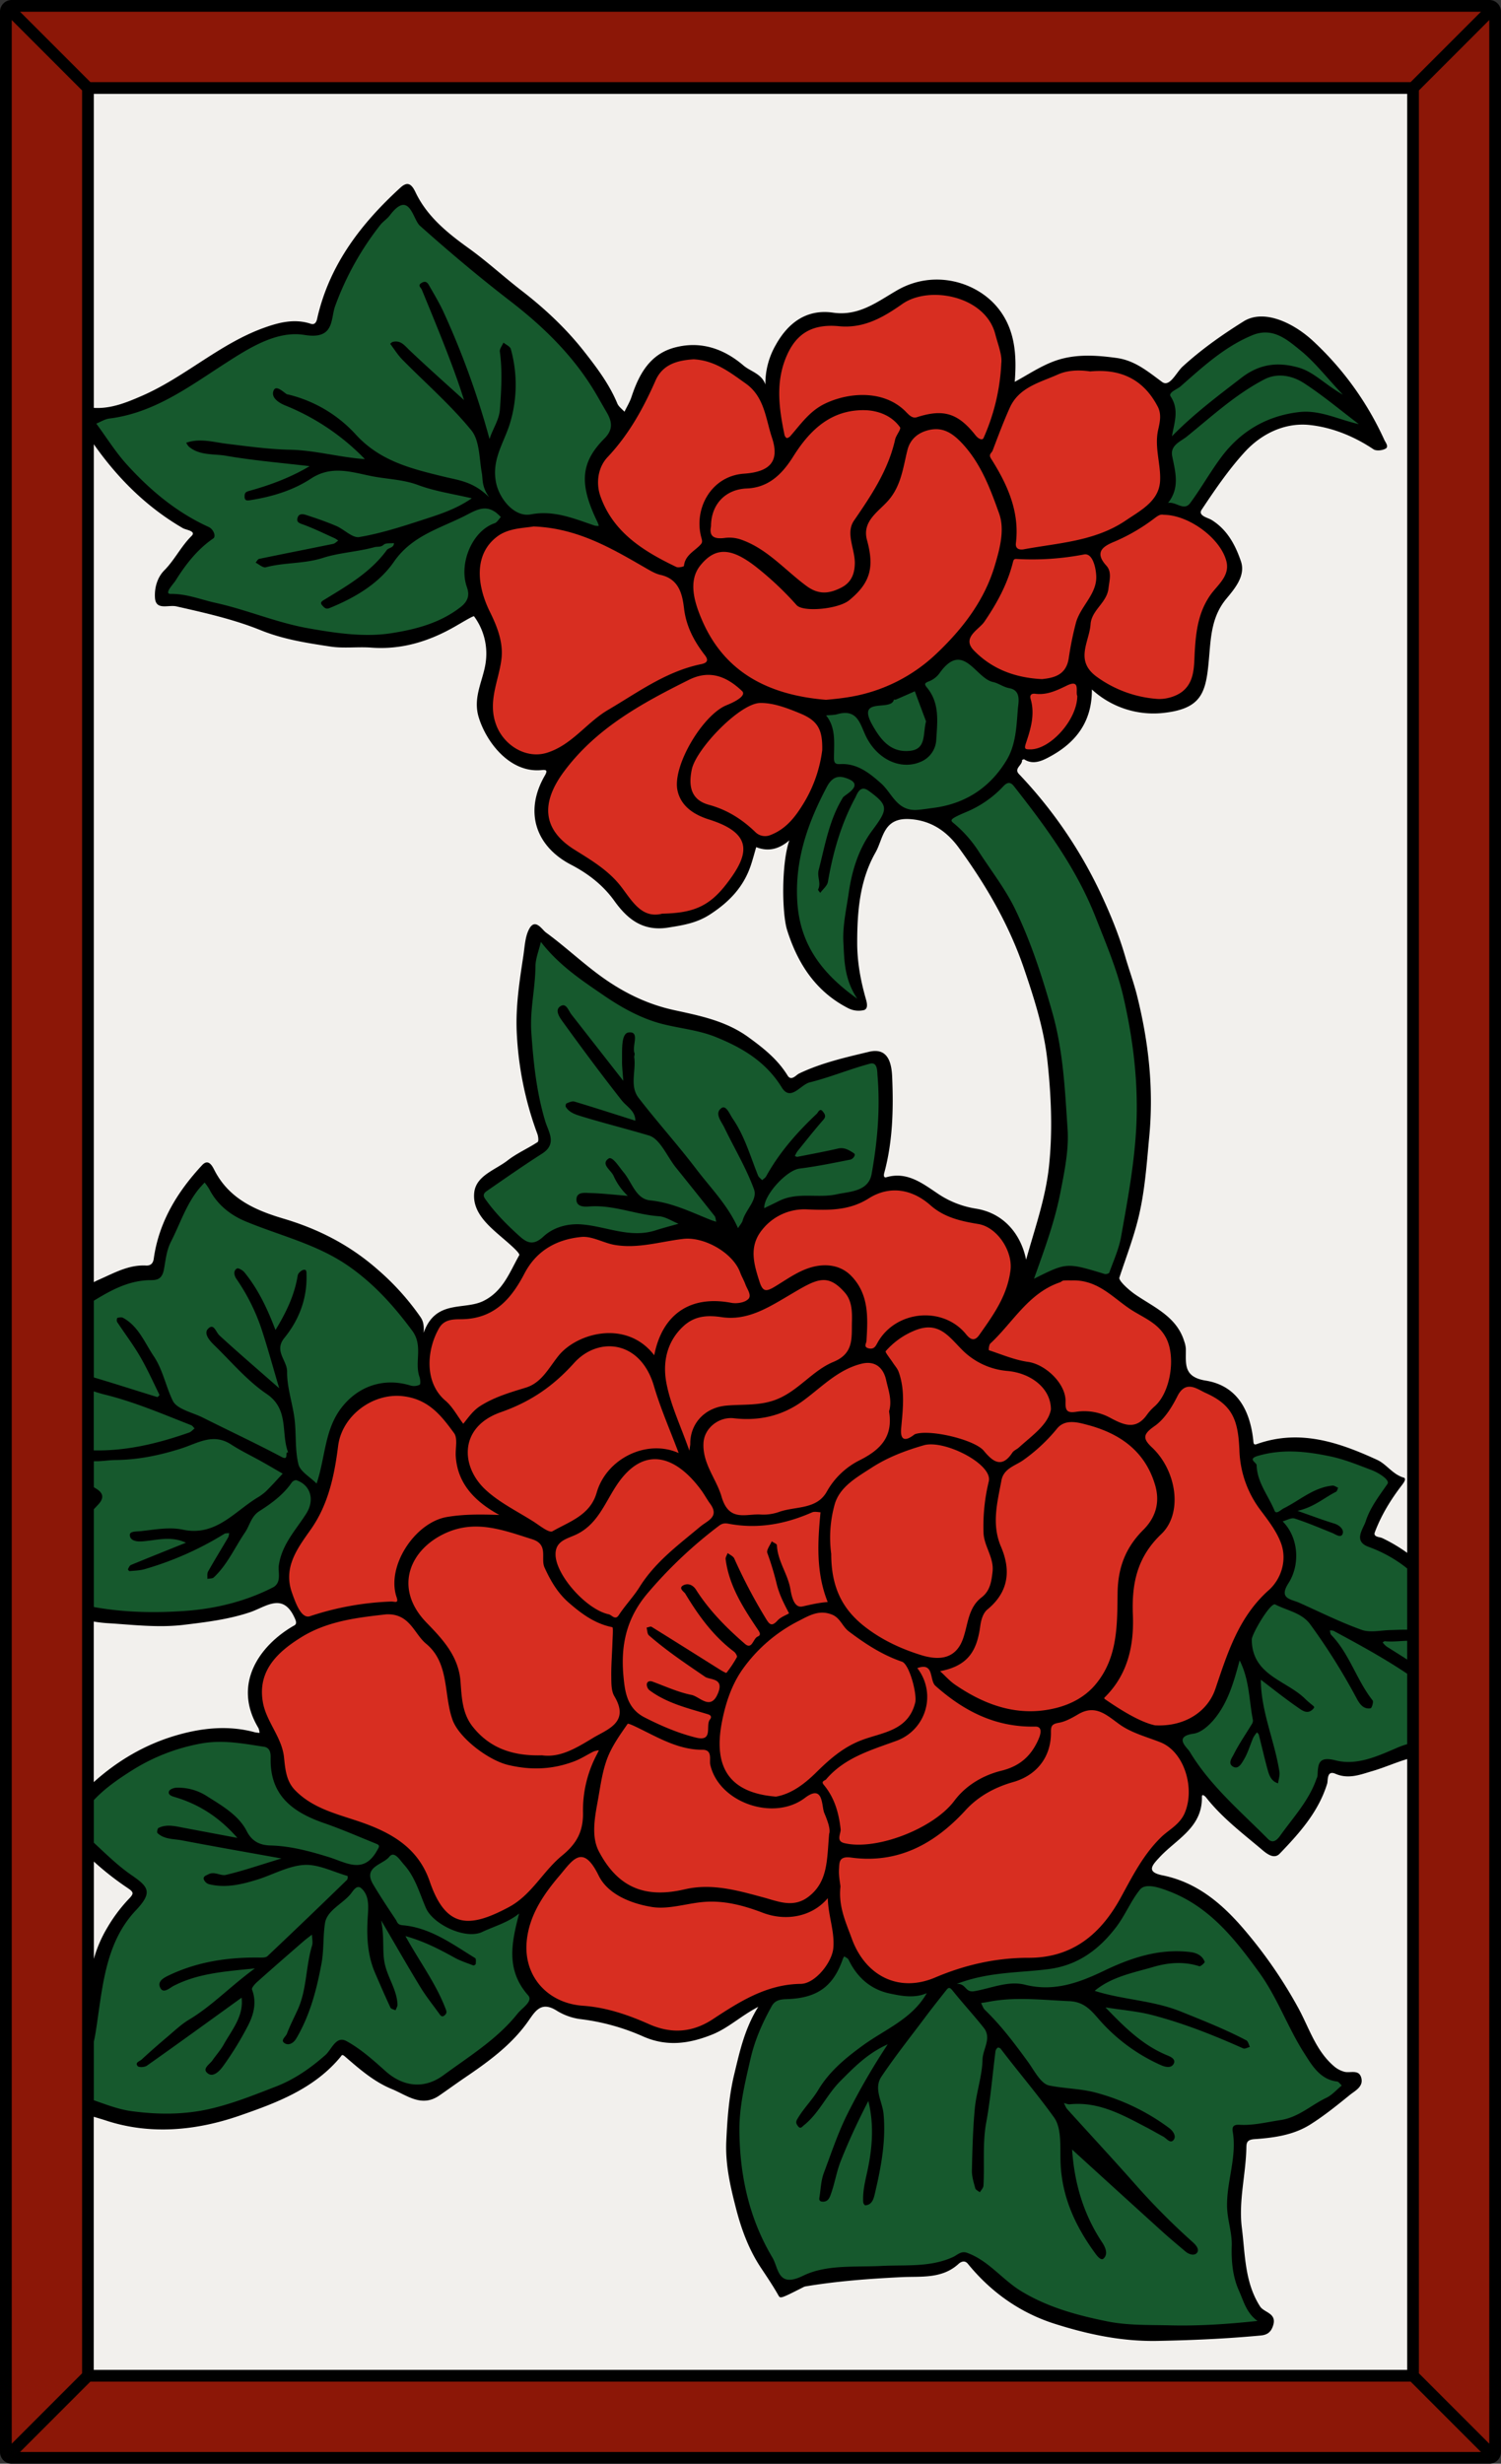 <svg id="Card" xmlns="http://www.w3.org/2000/svg" viewBox="0 0 1024 1680"><rect x="0" y="0" width="1024" height="1680" fill="#333333" stroke="none"/><defs><style>.cls-1{fill:#f2f0ed;}.cls-2{fill:#8c1707;}.cls-3{fill:#16592d;}.cls-4{fill:#d82e21;}</style></defs><rect class="cls-1" x="14.5" y="14.5" width="995" height="1651"/><polygon class="cls-2" points="966 1619.17 966 60.83 1018 8.83 1018 1671.17 966 1619.17"/><polygon class="cls-2" points="60.83 58 8.83 6 1015.17 6 963.17 58 60.83 58"/><polygon class="cls-2" points="8.83 1674 60.83 1622 963.17 1622 1015.17 1674 8.83 1674"/><path class="cls-3" d="M868.31,1257.54a6.68,6.68,0,0,1-4.76-2.31c-4.07-4.11-8.26-8.17-12.31-12.1-14.84-14.39-30.19-29.27-41.2-47.61a15.24,15.24,0,0,0-1.24-1.57c-1.94-2.27-4.85-5.68-3.59-9,.95-2.51,3.79-4,8.93-4.75,5.59-.79,11.44-7.5,13.1-9.53,8.6-10.56,12.47-23.35,16.64-39l1.35-5.06,2.36,4.68c4.91,9.69,6.18,19.57,7.41,29.13.51,4,1,8.14,1.84,12.1a6.34,6.34,0,0,1-1,4.19c-1.29,2.13-2.64,4.27-4,6.34l-1.32-.71,1.26.8c-2.88,4.56-5.86,9.27-8.28,14.11-.18.34-.4.74-.65,1.16-1.88,3.28-1.56,3.85-.85,4.35a2.22,2.22,0,0,0,1.16.46c1.18,0,2.49-2.2,3.19-3.38l.36-.59a56.78,56.78,0,0,0,4.43-9.83c.67-1.78,1.35-3.61,2.12-5.38a12.57,12.57,0,0,1,2-2.94c.29-.35.54-.66.78-1l1.52-2.06,1.63,2,.29.3a4.43,4.43,0,0,1,1.34,2c.73,2.91,1.44,5.81,2.15,8.71l0,.14c1.24,5.1,2.53,10.36,3.94,15.48.92,3.35,1.95,5.29,3.52,6.44h0a14.19,14.19,0,0,0,.45-4.66,221.71,221.71,0,0,0-5.75-24.59c-3.39-12.36-6.9-25.14-6.94-38.46v-4l3.22,2.45c2.22,1.68,4.47,3.41,6.73,5.15,5.85,4.51,11.9,9.17,18.14,13.5l.74.52c1.54,1.1,3.29,2.34,4.79,2.34a3.15,3.15,0,0,0,2.25-1.06l-.54-.44a61.16,61.16,0,0,1-4.64-4.08c-3.79-3.7-8.71-6.68-13.46-9.57-11-6.64-23.34-14.16-23.44-32.17,0-3.77,8.46-18.64,13.54-23.75,1.54-1.54,2.81-2.26,4-2.26a3,3,0,0,1,1.31.31,77.84,77.84,0,0,0,7.46,3.2c6.21,2.41,12.64,4.9,17,10.8A425.24,425.24,0,0,1,927,1156.7l.06.11c1.41,2.6,3.33,6.16,6.59,6.16h.37a8.53,8.53,0,0,0,.52-1.77,4.48,4.48,0,0,0,.07-.73c-4.9-6.28-8.6-13.34-12.19-20.17-4.42-8.42-9-17.12-15.72-24.08a5.47,5.47,0,0,1-1.25-3,8.18,8.18,0,0,0-.16-.83l-.78-2.7,2.82.16H908l.62,0a4.39,4.39,0,0,1,2.07.45c19.09,10.27,34.92,19,50.46,29.41l.88.59v50.61l-1.44.42a54.39,54.39,0,0,0-6.31,2.27l-1.89.81c-10.36,4.5-21.08,9.14-32.32,9.14a37.19,37.19,0,0,1-9.19-1.13,21.34,21.34,0,0,0-5.17-.8c-4.1,0-4.42,2.31-4.74,9v.34a6.56,6.56,0,0,1-.64,2.29c-.09.21-.16.38-.22.54-4,11.54-11.27,21-18.29,30.21-2.21,2.9-4.5,5.89-6.64,8.89-2.3,3.23-4.47,4.73-6.82,4.73Z"/><path class="cls-3" d="M958.92,1133.33c-3.53-2.27-7.14-4.54-10.63-6.74l-3.48-2.19a9.49,9.49,0,0,1-2.3-2.25c-.25-.3-.48-.58-.72-.84l-1.73-1.85,2.2-1.26a2.22,2.22,0,0,0,.27-.19,3.62,3.62,0,0,1,2.16-.89h.19a34.62,34.62,0,0,0,4,.21c2,0,4-.12,6-.24,1.67-.1,3.35-.2,5.05-.24l2,0v18.51Z"/><path class="cls-3" d="M935.78,1114.35a21.87,21.87,0,0,1-7.53-1.13c-10.62-3.78-21-8.58-31.06-13.22l-.12,0c-3.76-1.73-7.64-3.53-11.47-5.23-.93-.42-2-.78-3-1.13-3.12-1.07-6.65-2.28-7.78-5.51-.86-2.47,0-5.61,2.51-9.58,7.88-12.28,6.26-29.73-3.68-39.72l-2.44-2.46,3.35-.88a25.54,25.54,0,0,0,2.53-.88,14.46,14.46,0,0,1,5-1.3,5.55,5.55,0,0,1,1.7.26c7.14,2.31,14.18,5.18,21,8,1.56.64,3.12,1.28,4.69,1.9.61.25,1.23.57,1.84.88a9.56,9.56,0,0,0,2.68,1.08,1.78,1.78,0,0,0,.08-.18,1.5,1.5,0,0,0-.14-1.3,7.33,7.33,0,0,0-4.37-3.12c-5.53-1.68-11.07-3.66-16.93-5.76-2.61-.93-5.31-1.89-8.17-2.89l-6.67-2.33,6.9-1.51c7.4-1.63,12.82-5,18.06-8.29,2.55-1.59,4.94-3.09,7.53-4.39a1,1,0,0,0,0-.1,3.7,3.7,0,0,0-1.1-.45c-8.49.81-15.71,5.28-22.7,9.59-3.17,2-6.45,4-9.87,5.7a12.46,12.46,0,0,0-1.46,1c-1.39,1-2.81,2-4.37,2a3.41,3.41,0,0,1-3.19-2.28,102.91,102.91,0,0,0-4.62-9.29c-3.68-6.81-7.48-13.85-7.76-22.23-.16-.2-.46-.5-.64-.68-1-1-2.42-2.43-1.92-4.37s2.77-2.91,4.69-3.48a78.41,78.41,0,0,1,22.49-3.14c8.16,0,16.78,1,28,3.37,8.53,1.79,16.57,4.87,24.34,7.84l4.32,1.65c3.28,1.23,10.89,5.25,12.12,9.16a3.66,3.66,0,0,1-.45,3.23l-2,2.92-.28.39c-4.78,6.81-9.72,13.85-12.27,21.64a32,32,0,0,1-1.57,3.71c-1.32,2.8-2.8,5.95-1.9,8.1.54,1.32,2,2.38,4.39,3.24a93.51,93.51,0,0,1,20.08,10.13,72.64,72.64,0,0,1,6.66,4.9l.72.6v44.67l-3,0c-2.08,0-4.22.07-6.28.13-1.33,0-2.66.09-4,.11-1.91,0-3.94.23-5.91.41C940.5,1114.13,938.11,1114.35,935.78,1114.35Z"/><path class="cls-3" d="M806.6,1587.73c-2.81,0-5.65,0-8.44-.1s-5.71-.11-8.57-.14c-11.47-.15-23.34-.3-35-2.67-19.28-3.93-39.76-9.16-58.88-20.72a110.29,110.29,0,0,1-14.82-11.4c-6.6-5.7-13.43-11.6-21.89-14.65a4.3,4.3,0,0,0-1.49-.28c-1.41,0-2.72.83-4.11,1.71a22.13,22.13,0,0,1-2.47,1.4c-12.36,5.65-25.37,5.8-37.94,5.95-3.8,0-7.7.09-11.49.29-4.26.22-8.65.28-12.9.33-13.81.18-28.08.37-39.89,6.16-4,2-7.35,2.93-10.16,2.93-7.14,0-9.35-6.07-11.13-11a31.78,31.78,0,0,0-2.24-5.19c-15.14-25.37-22.59-54.12-22.78-87.9-.1-15.67,3.48-31.16,6.95-46.14l.69-3c2.72-11.78,7.41-23.37,14.75-36.48,3-5.31,8.45-5.51,12.06-5.64,19.63-.7,30.15-8.32,36.31-26.32a6,6,0,0,1,.86-1.53l.25-.37,1.16-1.84,1.74,1.32c.25.19.54.36.83.54a6.14,6.14,0,0,1,2.67,2.48c5.8,12,14.73,19.37,26.54,21.91a66,66,0,0,0,13.89,1.93,25.39,25.39,0,0,0,10.33-2l5.49-2.4-3,5.21c-7.45,13.18-19.52,20.62-31.19,27.83-4.43,2.73-9,5.55-13.21,8.62-10.27,7.52-21.88,16.62-29.7,29.65a94.84,94.84,0,0,1-6.93,9.58,88.92,88.92,0,0,0-7.3,10.2c-.69,1.19-.6,1.39.27,2.58l.08.1.33-.3c.24-.22.47-.43.71-.62,5.7-4.54,9.94-10.6,14-16.46a100.08,100.08,0,0,1,10.72-13.6l.75-.76c9.08-9.15,18.46-18.6,32.19-24.74l6.25-2.79-3.76,5.72a454.77,454.77,0,0,0-27.35,47.25c-5,10-8.85,20.51-12.57,30.68-1.15,3.15-2.3,6.29-3.48,9.43a48.47,48.47,0,0,0-2.22,11.19c-.22,1.79-.44,3.62-.74,5.4,0,.07,0,.13,0,.18a3.17,3.17,0,0,0,.53,0h.2c1.82-.07,2.4-1.22,3.37-4l.12-.34c1.12-3.18,2-6.51,2.82-9.74a105.22,105.22,0,0,1,3.78-12.41c5.22-13.15,11.4-26.58,18.87-41l2.44-4.71,1.28,5.15c3.49,14,3.41,28.91-.25,46.85-.3,1.44-.61,2.87-.93,4.31-1.31,5.94-2.67,12.09-2.25,18.23l.07.11c2.36-.53,3.13-3,3.86-6.06,3.85-16.13,7.81-34.93,6-54a43.12,43.12,0,0,0-1.75-7.71c-1.72-5.92-3.67-12.62.65-19,6.92-10.3,14.56-20.33,21.95-30,2.45-3.23,4.9-6.44,7.32-9.66,4.94-6.58,10.09-13.08,15.07-19.36.67-.84,1.78-2.25,3.55-2.25s2.89,1.25,3.76,2.34c3.37,4.24,7,8.41,10.43,12.44,3.68,4.28,7.46,8.68,11,13.18,4.32,5.48,2.59,11.09,1.06,16a26.41,26.41,0,0,0-1.5,6.84c-.16,6.44-1.5,12.85-2.79,19a134.6,134.6,0,0,0-2.47,14.31c-1.38,14.13-1.72,28.44-2,42.28-.07,3.22.88,6.68,1.8,10,.14.49.27,1,.4,1.47a5.27,5.27,0,0,0,.7.54,4.88,4.88,0,0,0,1-1.82c.3-5.14.28-10.41.26-15.5,0-9.11-.06-18.5,1.66-27.86,2-10.79,3.24-21.91,4.45-32.67.59-5.26,1.19-10.62,1.87-15.89a6,6,0,0,1,2.29-3.69,2.37,2.37,0,0,1,1.47-.47,4.75,4.75,0,0,1,3.33,1.59c4.88,6.41,9.94,12.76,14.84,18.89,7.27,9.1,14.75,18.46,21.58,28,4.68,6.51,4.72,16.1,4.75,25.37,0,2.88,0,5.86.19,8.6,1.19,20.1,8.51,38.69,23,58.51,1.78,2.43,2.65,3.12,3,3.31,1.58-1.66,1.08-4.45-1.47-8.29-12.36-18.65-19.17-39.67-20.82-64.28l-.33-5,20,18.18c14.78,13.46,30.06,27.38,45.13,41,4.07,3.68,8.34,7.29,12.48,10.79l3.22,2.72a6.83,6.83,0,0,0,3.9,1.8,1.49,1.49,0,0,0,1.26-.56c.69-.85-.8-2.83-2.57-4.42a474.09,474.09,0,0,1-39.42-39.52c-9.65-10.93-19.65-21.88-29.32-32.47l-.48-.53c-5.47-6-11.11-12.18-16.63-18.29a12.51,12.51,0,0,1-2-3.33c-.2-.44-.39-.86-.61-1.27l-2-3.85,4.25,1c.46.1.94.25,1.41.39a6.88,6.88,0,0,0,1.8.42h.15a56.4,56.4,0,0,1,5.68-.29c16.76,0,31.22,7.58,45.2,14.92,1.08.56,2.16,1.12,3.23,1.69,2,1,4,2.16,5.92,3.24,1.64.91,3.24,1.81,4.85,2.68a14,14,0,0,1,2.25,1.61,7.34,7.34,0,0,0,2.08,1.4s.07-.06.19-.2a1.41,1.41,0,0,0,.34-1.16c-.16-1.35-1.57-3.07-2.83-4a145.79,145.79,0,0,0-49.94-24,121.16,121.16,0,0,0-17.25-2.75c-4.65-.51-9.45-1-14.08-2-5.22-1.09-9-6.93-12.71-12.57-1-1.61-2-3.11-3-4.45-9.14-12.52-18.24-24.62-29-35a11.48,11.48,0,0,1-2.31-3.74c-.23-.5-.45-1-.69-1.43l-1.34-2.47,2.77-.46,1.71-.28c1.16-.18,2.24-.35,3.32-.56a116.89,116.89,0,0,1,22.75-2c7.09,0,14.27.43,21.22.85,3.66.22,7.74.47,11.63.63,10.53.46,15.78,6.43,20.85,12.21l.11.13c12.4,14.12,26.23,24.42,42.28,31.47a10.45,10.45,0,0,0,4,1,2,2,0,0,0,2-1c.28-.5.21-.7.18-.77-.32-.93-2.63-1.88-3.5-2.24l-.17-.07c-16.76-7-29.23-19.12-42.63-33.12l-4.11-4.29,5.86.93c3.64.58,7.2,1.06,10.65,1.52a178.44,178.44,0,0,1,21.47,3.77c18.77,4.89,38,11.92,62.19,22.77a5.69,5.69,0,0,0,1.24-.36,5.34,5.34,0,0,0-.75-1.54c-13.3-7-27.55-12.72-41.33-18.27l-3.11-1.25c-10.47-4.23-21.62-6.23-32.41-8.16-8.69-1.56-17.66-3.16-26.24-5.91l-3.45-1.11,2.78-2.33c9.87-8.26,22-11.56,33.71-14.74,2.24-.61,4.78-1.3,7.25-2a62.14,62.14,0,0,1,17.5-2.67,49.11,49.11,0,0,1,14.28,2.1,9.3,9.3,0,0,0,1.35-1.11c-1.58-3.12-5-4.18-7.69-4.5a75.88,75.88,0,0,0-9.3-.57c-18.78,0-35.9,7-48.73,13.18-12.35,5.92-25.81,11.39-40.54,11.39a60.31,60.31,0,0,1-14.66-1.82,26.28,26.28,0,0,0-6.51-.77c-5.54,0-11.33,1.48-16.92,2.91-3.41.87-6.92,1.77-10.42,2.35a9.15,9.15,0,0,1-1.61.14c-3.1,0-4.72-1.67-6-3s-2-2.07-4-2.07l-.44,0-1.29.08-.76-3.49,1.21-.46c16.07-6.13,31.36-7.36,46.16-8.55,5.72-.46,11.61-.94,17.32-1.69,17.36-2.3,31.89-11.39,44.41-27.79a107.26,107.26,0,0,0,7.72-12.27,97.12,97.12,0,0,1,8.61-13.39c1.68-2.07,4.23-3.11,7.6-3.11,4.2,0,9.12,1.62,13.8,3.37,28.18,10.53,45.9,32.62,63.05,56.27,7.06,9.73,12.41,20.46,17.58,30.84a261.48,261.48,0,0,0,13.29,24.44l1,1.62c4.62,7.28,9.85,15.53,19.87,16.7,1.55.18,2.62,1.38,3.48,2.35.3.34.58.65.82.87l1.74,1.56-1.81,1.48c-1.05.86-2.1,1.83-3.12,2.78a32.89,32.89,0,0,1-7.88,5.92,102.18,102.18,0,0,0-10,5.73c-6.56,4.11-13.33,8.35-21.91,9.62-2.36.35-4.74.77-7,1.18-5.91,1-12,2.12-18.25,2.12-1,0-2.06,0-3.06-.09-.22,0-.43,0-.63,0-1.33,0-1.68.29-1.76.39s-.31.49-.09,1.78c1.8,10.36.1,20.45-1.55,30.22-1.2,7.06-2.43,14.35-2.25,21.5a78.56,78.56,0,0,0,1.57,12c.87,4.77,1.77,9.7,1.62,14.64-.38,12.14,1.2,21.94,4.84,30,.65,1.44,1.22,2.87,1.83,4.39,2.2,5.51,4.47,11.19,10.08,15.25l4.24,3.06-5.2.55A481.63,481.63,0,0,1,806.6,1587.73Z"/><path class="cls-3" d="M807.76,347.35a14.85,14.85,0,0,1-5.28-1.34,13.65,13.65,0,0,0-4.49-1.19,4.38,4.38,0,0,0-.82.08l-5.25,1,3.31-4.19c6.89-8.71,5.1-17.32,3-27.3-.2-1-.41-2-.6-3-1.43-7.24,4-10.78,7.94-13.36,1-.67,2-1.31,2.8-1.95,3.4-2.76,6.79-5.58,10.07-8.3,13.38-11.13,27.21-22.63,43.08-30.87a25.13,25.13,0,0,1,11.71-2.84,32.36,32.36,0,0,1,17.56,5.58c9.21,6,18,12.9,26.54,19.56,3.54,2.76,7.18,5.61,10.82,8.37l1,.73-1.43,3.07-1.17-.26c-4.5-1-8.84-2.36-13-3.68-7.76-2.44-15.08-4.74-22.84-4.74a37.2,37.2,0,0,0-4.38.26c-21.26,2.52-38.59,12.55-51.5,29.8-3.83,5.12-7.38,10.62-10.81,15.93-3.33,5.16-6.75,10.45-10.44,15.45a7,7,0,0,1-5.77,3.17Z"/><path class="cls-3" d="M797.5,297.19c.29-1.62.62-3.21.94-4.76,1.59-7.6,2.95-14.12-1.46-20.88a3.82,3.82,0,0,1-.59-3c.51-2.19,2.84-3.57,5.1-4.91a19.54,19.54,0,0,0,2.6-1.71l3.36-2.95c13.86-12.21,28.19-24.83,46.11-32.23a25.18,25.18,0,0,1,9.64-2c9.64,0,17,6,24,11.71l1.26,1c6.61,5.36,12.29,11.73,18.87,19.11,3.16,3.55,6.43,7.22,10.15,11.17l.88.94-2.22,2.81-1.12-.65A141.87,141.87,0,0,1,902,262.08c-5.77-4.21-10.76-7.86-16.86-9.55A48.37,48.37,0,0,0,872,250.59c-8.55,0-16.36,2.82-23.89,8.62l-4.24,3.27c-14.51,11.15-29.51,22.69-43,36.46l-4.52,4.61Z"/><path class="cls-4" d="M790.76,1178.56c-1,0-1.94,0-2.9-.07h-.12l-.12,0c-8.29-1.76-19.52-7.56-34.34-17.73a3.64,3.64,0,0,1-2-2.52,3.3,3.3,0,0,1,1.34-2.67l.16-.16c13-13.18,18.94-30.89,18-54.12-.71-17.9,1.11-38.63,20-56.64,5.48-5.22,8.48-13.09,8.44-22.17a48.37,48.37,0,0,0-14.86-34.07c-3.76-3.52-5.28-6.17-5.09-8.84.23-3.27,3.06-5.89,7.24-8.81,5.22-3.65,10.07-10.05,14.85-19.57,2.52-5,5.89-7.57,10-7.57,3.36,0,6.5,1.66,9.28,3.13.89.47,1.74.92,2.51,1.26,19.57,8.68,23.43,20.16,24.3,41.07a69,69,0,0,0,13.37,38.68l1.4,1.86c5.12,6.82,10.42,13.87,13.4,21.81,5.16,13.72-.74,27.2-8.88,34.47-19.07,17.06-26.56,39.16-34.49,62.55l-1.38,4C825.54,1168.32,809.77,1178.56,790.76,1178.56Z"/><path class="cls-4" d="M791,478.64c-.68,0-1.36,0-2-.09-15.94-1.42-29.67-6.48-42-15.46S737.57,444,740,435a49.9,49.9,0,0,0,2-9.44c.4-5.52,3.48-9.51,6.47-13.37,2.59-3.34,5.26-6.8,5.75-11.11.12-1,.27-2,.42-3,.66-4.37,1.24-8.14-1.34-11-3.68-4.05-5.11-7.57-4.39-10.77,1-4.54,6.09-6.95,10.74-8.86,8.28-3.4,16.56-8.2,26-15.09l.8-.59c1.88-1.42,3.78-2.84,6.32-2.84a6.46,6.46,0,0,1,1.38.14c18,.14,40.4,16.91,44.45,33.32,2.13,8.6-3,14.61-7.56,19.91-1.4,1.65-2.73,3.2-3.83,4.78-8,11.5-9.36,24.34-10.12,36.5-.09,1.38-.15,2.77-.21,4.16-.4,9.26-.81,18.83-9.07,25.38A28.75,28.75,0,0,1,791,478.64Z"/><path class="cls-4" d="M619.89,1354.4c-18.28,0-33.51-11.88-40.74-31.79-.57-1.58-1.17-3.16-1.77-4.74-3.61-9.5-7.34-19.31-6.07-31.43-.08-.75-.19-1.59-.31-2.48a47.41,47.41,0,0,1-.63-9.5c0-.33,0-.65.06-1,.19-3.56.48-8.94,7.8-8.94a20.84,20.84,0,0,1,2.7.2,84.26,84.26,0,0,0,11.32.78c23.74,0,45-10.65,65.08-32.54,8.4-9.15,19.6-15.77,33.27-19.66,15.47-4.39,24.58-16.38,24.36-32.07-.06-4.71,1-7.44,7-8.42,4.12-.69,8.15-2.92,12.62-5.56a19.86,19.86,0,0,1,10.2-3.08c6.63,0,11.83,3.87,17.34,8l.09.06c.9.67,1.81,1.35,2.74,2,5.88,4.2,13.05,6.76,20,9.22,2.44.87,5,1.77,7.4,2.73,7.31,2.87,13.38,9.27,17.08,18,4.48,10.59,4.81,23,.85,32.51-2.6,6.18-7.11,9.72-11.48,13.14a60,60,0,0,0-5.31,4.49c-10.76,10.59-17.6,23.19-24.84,36.52-.69,1.26-1.37,2.53-2.07,3.79-15.59,28.53-36.74,42.4-64.67,42.4h-.41c-20.91,0-42,4.48-62.83,13.31a47.83,47.83,0,0,1-18.71,4Z"/><path class="cls-4" d="M771.18,973.62c-4.8,0-9.64-2.36-14.58-5a36.1,36.1,0,0,0-16.89-4.39,30.69,30.69,0,0,0-4.91.39,20.55,20.55,0,0,1-3.3.31,6.31,6.31,0,0,1-4.8-1.67c-1.6-1.65-1.86-4.11-1.76-7.56.33-11.16-13.19-23.58-23.9-25.07-7-1-13.73-3.37-20.28-5.69l-.18-.07c-2.15-.76-4.38-1.55-6.56-2.27l-1-.34-.3-1.13c-.19-.85-.06-4.92,1.63-6.49a178.61,178.61,0,0,0,13.24-14.25c9.58-11.09,19.48-22.56,34.81-27.82a5.06,5.06,0,0,0,.69-.4,5.21,5.21,0,0,1,2.4-1c.85-.08,1.77-.11,2.83-.11l1.81,0,.82,0c.48,0,1,0,1.58,0,13.53,0,22.73,7.1,31.63,14a118.59,118.59,0,0,0,9.74,7c1.61,1,3.3,2,4.94,2.89,7,4,14.22,8.1,18.58,16.51,7.26,14,2.89,39.28-8.5,49.12a32.4,32.4,0,0,0-4.88,5.44C780.32,971.15,776.13,973.62,771.18,973.62Z"/><path class="cls-4" d="M696.86,376.72a6,6,0,0,1-4.63-1.81,5.9,5.9,0,0,1-1.21-4.79c2.73-22.17-6.9-40.95-16.68-56.39-2.08-3.3-.46-5.33.41-6.42a3.79,3.79,0,0,0,.5-.71L677,302c3.14-8.24,6.38-16.72,10.06-24.87,5.49-12.19,16.51-16.61,27.17-20.88,2.26-.91,4.52-1.82,6.66-2.77a36.47,36.47,0,0,1,14.92-2.88,55.25,55.25,0,0,1,8,.61c2.15-.2,4.26-.3,6.29-.3,18.87,0,32.87,8.6,41.62,25.56,3,5.75,1.6,11.69.4,16.93-1.53,6.73-.61,13.47.28,20A79,79,0,0,1,793.43,328c-.69,13.12-10.87,19.74-20.72,26.14-1.3.85-2.55,1.66-3.77,2.48-17.13,11.52-36.66,14.54-55.54,17.46l-.14,0c-4.81.74-9.79,1.52-14.63,2.42A10.31,10.31,0,0,1,696.86,376.72Z"/><path class="cls-4" d="M702.88,1168.91c-17.19,0-34.37-6.06-52.53-18.53a53.31,53.31,0,0,1-7.07-6.19c-1.06-1-2.13-2.09-3.25-3.11l-2.95-2.7,3.93-.75c18.75-3.55,23.66-13.37,25.79-29.14.54-4,2-9.51,5.59-12.5,12.93-10.66,15.77-23.91,8.67-40.52-6-14.18-3.37-27.94-.77-41.25l0-.17c.31-1.63.63-3.25.93-4.88,1.31-7.07,6.92-10.11,11.42-12.56a40.3,40.3,0,0,0,4-2.36,115,115,0,0,0,23-21.39c2.83-3.45,6.6-5.12,11.52-5.12a41.48,41.48,0,0,1,10.3,1.73l.62.16c25.74,6.69,41.39,20.53,47.86,42.33,3.62,12.18.67,23.46-8.53,32.63-11.29,11.27-16.68,24.4-16.94,41.31,0,1.1-.05,3.94-.05,3.94-.26,20.73-.52,42.16-15.42,60-6.76,8.12-16.1,13.74-27.76,16.71A74.55,74.55,0,0,1,702.88,1168.91Z"/><path class="cls-3" d="M705.24,866.4c6.5-18.13,12.63-35.24,16.21-53.59l.39-2c2.65-13.54,5.38-27.54,4.49-40.64-.16-2.52-.33-5-.49-7.54-1.53-23.45-3.1-47.7-9.72-71.2-6-21.37-13.73-46.43-25.22-70.29-4.62-9.59-10.85-18.68-16.87-27.47-2.6-3.8-5.28-7.71-7.82-11.64a81.54,81.54,0,0,0-17.13-19.35c-.7-.58-2.15-1.78-1.89-3.57.32-2.18,2.47-3.56,11.52-7.36a71.55,71.55,0,0,0,24.44-17.06c1.76-1.86,3.46-2.77,5.18-2.77s3.4,1,5,3c20.92,26.6,42.47,55.45,56,89.82.87,2.21,1.75,4.41,2.63,6.62l.24.62c6.21,15.59,12.63,31.71,16.4,48.34,6.24,27.5,9.16,52.67,8.95,76.94-.25,28-5.21,55.49-10,82.06l-.84,4.66c-1.14,6.32-3.48,12.44-5.75,18.35-.79,2.09-1.58,4.16-2.31,6.18s-3.48,2.33-4.5,2.33a4.09,4.09,0,0,1-1.2-.17c-11.58-3.51-18-5.45-23.26-5.45-6.2,0-11.59,2.7-23.38,8.6L701.81,876Z"/><path class="cls-4" d="M710.71,465c-19.6-1-35.65-7.72-47.72-20.1-2.5-2.56-3.68-5.08-3.61-7.72.1-4.36,3.66-7.66,6.79-10.57a26.33,26.33,0,0,0,3.69-3.86c10-14.72,16-27,19.2-39.91.37-1.42,1-3.8,4.07-3.8h.38c3.58.21,7.18.31,10.7.31A183.53,183.53,0,0,0,739.09,376a7,7,0,0,1,1.28-.12c7.1,0,9.31,11.16,9.49,17.06.24,7.74-3.72,13.87-7.54,19.79-2.63,4.08-5.34,8.29-6.49,12.86a216.36,216.36,0,0,0-4.71,23.1c-2,14.39-13.78,15.62-20.1,16.28h-.31Z"/><path class="cls-4" d="M702.89,513c-2.18,0-3.9-.05-4.93-1.5s-.67-3,.15-5.5c3.37-10,5.93-19.06,3.19-28.62-.57-2-.42-3.56.46-4.73a4.42,4.42,0,0,1,3.77-1.62,8.66,8.66,0,0,1,1.11.08,23,23,0,0,0,2.61.15c6.24,0,11.86-2.72,17.81-5.6a12,12,0,0,1,5-1.48,4.21,4.21,0,0,1,3.08,1.2c1.49,1.52,1.45,3.85,1.42,5.9a9.27,9.27,0,0,0,.11,2.3l.23.43v.5c0,17.26-18.7,38.49-33.9,38.49Z"/><path class="cls-4" d="M682,999c-4.76,0-8.76-4-12.36-8.41-4.83-5.84-26-11.55-38.28-11.55a20,20,0,0,0-6.39.8l-.22.16c-1.29,1-4.29,3.2-7.07,3.2a4.43,4.43,0,0,1-3.34-1.43c-1.4-1.53-1.9-4-1.55-7.93.09-1,.29-3.24.29-3.24,1.06-11.49,2.16-23.38-1.93-34.54a15.83,15.83,0,0,0-2.29-3.75c-.46-.64-1-1.35-1.45-2.08s-1.22-1.77-1.92-2.74c-2.82-3.91-4.22-5.84-2.74-7.47a54.37,54.37,0,0,1,21.54-15,25.93,25.93,0,0,1,9.2-1.85c9.25,0,15,6.05,21,12.46,1.27,1.33,2.57,2.71,3.91,4a47.62,47.62,0,0,0,28.91,13.23,39.7,39.7,0,0,1,21.81,8.5c6.42,5.29,9.81,12.12,9.81,19.76v.13l0,.12c-1.58,9.15-9.22,15.71-17.32,22.65-1.69,1.45-3.44,3-5.12,4.47a14.55,14.55,0,0,1-2.2,1.58,7,7,0,0,0-2,1.62C689,996.61,685.67,999,682,999Z"/><path class="cls-4" d="M585.77,1259.89a44.88,44.88,0,0,1-10.08-1.06,6.48,6.48,0,0,1-4.33-2.73c-1.27-2.06-.69-4.43-.23-6.33a8.22,8.22,0,0,0,.37-2.24c-1.44-12.75-4.86-21.76-11.08-29.22a4,4,0,0,1-1.14-3.37,4.08,4.08,0,0,1,2.44-2.71l.36-.2c11.56-13.57,27.51-19.25,42.93-24.74l.2-.07c1.93-.69,3.86-1.37,5.78-2.08a29.42,29.42,0,0,0,18.35-19.58,29.92,29.92,0,0,0-5.14-26.84l-1.66-2.17,2.57-.93a14.41,14.41,0,0,1,4.85-1c5.61,0,6.81,5.13,7.61,8.53.46,2,.94,4,2,4.95,21,18.61,41.52,27.28,64.73,27.28l2,0h.17a5.15,5.15,0,0,1,4.64,2.16c1.32,2,1.1,5.09-.65,9.14-5.38,12.35-13.89,19.58-26.79,22.76s-23.79,10.19-31,19.77c-12.21,16.35-43.45,30.7-66.87,30.7Z"/><path class="cls-3" d="M624.33,554.3c-9.77,0-14.59-6.4-18.84-12a44.29,44.29,0,0,0-5.65-6.59c-7.53-6.7-15.11-12.7-25.15-12.7-.48,0-1,0-1.45,0l-.74,0a5.38,5.38,0,0,1-4.07-1.38c-1-1-1.46-2.47-1.45-4.85,0-1.48,0-3,.07-4.48.2-8.13.4-16.53-5-23.23l-2.32-2.88,3.68-.36c.87-.09,1.74-.13,2.59-.18a21.64,21.64,0,0,0,4.68-.57,21.46,21.46,0,0,1,6-.94c8.65,0,11.6,7,14.2,13.13.67,1.59,1.36,3.23,2.14,4.73,5.58,10.77,15.35,17.46,25.49,17.46a22,22,0,0,0,9.78-2.27,15.1,15.1,0,0,0,8.5-13c.06-1,.13-1.9.19-2.86v-.1c.73-10.75,1.48-21.87-6-30.95-.92-1.11-2.19-2.64-1.72-4.42.44-1.63,2-2.43,3.7-3.06a14.1,14.1,0,0,0,6.28-4.72c4.82-6.84,9.52-10.17,14.37-10.17,5.51,0,10,4.2,14.29,8.26,3.28,3.08,6.66,6.26,10,7a24.65,24.65,0,0,1,5.54,2.12,22.74,22.74,0,0,0,5.65,2.1c9.07,1.67,8,10.51,7.48,14.75-.07.64-.15,1.23-.19,1.75l-.2,2.72c-.83,11.29-1.7,23-7.78,33-11.61,19.14-28.75,30.33-51,33.26l-2.94.41c-2.7.39-5.5.79-8.3,1C625.56,554.27,624.93,554.3,624.33,554.3Z"/><path class="cls-4" d="M594,921.62a8.22,8.22,0,0,1-1.6-.17,4.26,4.26,0,0,1-3.55-6.29,4.91,4.91,0,0,0,.24-.93c.86-15,1.74-30.47-9.5-42.42a22.13,22.13,0,0,0-16.82-7c-.62,0-1.26,0-1.89.06-9.83.67-18.11,5.91-26.12,11-1.72,1.09-3.44,2.17-5.17,3.21-3.2,1.92-5.12,2.67-6.87,2.67-3.74,0-5.38-3.47-6.58-7.22-3.72-11.53-7.93-24.59,2-37A38.81,38.81,0,0,1,549,822.65l1.74,0c3.28.14,6.77.27,10.22.27,9.32,0,20.26-.88,30.67-7.46a35.08,35.08,0,0,1,18.92-5.75c8.91,0,17.78,3.69,25.65,10.66,9,8,20.11,10.39,31.62,12.29,13.49,2.23,25.4,19.25,23.58,33.73-2.2,17.51-11.27,30.33-20.86,43.91l-.87,1.22c-1.73,2.45-3.58,3.64-5.66,3.64-2.81,0-5-2.32-6.43-4.07a33.53,33.53,0,0,0-26.29-12.18c-13,0-24.88,6.79-30.89,17.72l-.18.34c-1,1.84-2.5,4.62-6.14,4.62Z"/><path class="cls-4" d="M669.59,301.52c-1.84,0-4-1.33-5.74-3.55-8-10.15-14.83-14.29-23.54-14.29a47.07,47.07,0,0,0-14.24,2.69,6.44,6.44,0,0,1-2,.32c-3.15,0-5.46-2.38-7.32-4.29-.41-.43-.82-.84-1.21-1.21-6.88-6.47-16.25-9.88-27.11-9.88A58.56,58.56,0,0,0,563.82,277c-8.22,3.91-13.47,10.2-19,16.86-1.25,1.5-2.54,3-3.87,4.57a6.26,6.26,0,0,1-3.88,2.31h-.11c-1.94,0-3.41-2.36-3.68-3.69-3.67-17.78-6.55-36.71,1.71-55.47,6.43-14.59,16.61-21.39,32-21.39,1.79,0,3.68.09,5.61.28,1.46.14,2.93.21,4.37.21,14.8,0,26.62-7.43,37.47-15,6-4.22,14.3-6.54,23.33-6.54,17.26,0,38.13,8.83,43.15,28.23.47,1.81,1,3.64,1.54,5.42,1.64,5.54,3.19,10.76,2.61,15.32a142.27,142.27,0,0,1-12.31,51.44A3.38,3.38,0,0,1,669.59,301.52Z"/><path class="cls-4" d="M563.36,479.24c-43.94-3.6-72.31-22.14-86.71-56.68-4.93-11.86-9.44-26.91-.4-38.15,5.42-6.76,11.17-10,17.59-10s13.64,3.28,22.79,10.33A214.39,214.39,0,0,1,545,411.35c.87,1,4,2.07,10,2.07,8,0,18.82-2.08,23.09-5.58,13.74-11.25,16.54-20.72,11.52-38.95-3.11-11.29,4-18.11,10.26-24.13,1.65-1.59,3.19-3.07,4.55-4.61,7-7.91,9-17.21,11.21-27,.46-2.11.94-4.27,1.47-6.4,2-8,7.61-13.36,16.25-15.4a23.09,23.09,0,0,1,5.26-.63c8.7,0,15,5.6,20,11.08,13,14.34,19.35,32,24.91,47.65,4.07,11.41.9,24.06-3,37.1-6.45,21.55-19.34,40.91-40.57,60.93a113.56,113.56,0,0,1-59.51,29.76c-5,.88-10.2,1.52-16.72,2.05h-.34Z"/><path class="cls-4" d="M639.45,1132.55a40.43,40.43,0,0,1-11.82-2c-15.22-4.77-27.85-11.13-38.6-19.44-16.55-12.77-23.95-28.61-24-51.36a86.14,86.14,0,0,1,2.52-34.73c3.46-11.45,13.39-17.8,23-23.94l.35-.23,2.38-1.53c10-6.46,21.17-11.3,36.37-15.69a19.39,19.39,0,0,1,5.4-.69c12.34,0,31.42,9,38.53,18.1,2.67,3.42,3.63,6.69,2.87,9.71a127.24,127.24,0,0,0-3.51,34.23c.09,3.86,1.49,7.48,3,11.32,1.89,4.88,3.85,9.93,3.17,15.84-.86,7.46-2.07,14-8.26,18.78s-7.84,11.55-9.6,18.75a85.26,85.26,0,0,1-2.48,8.74C655.35,1127.78,648.85,1132.55,639.45,1132.55Z"/><path class="cls-3" d="M618.11,514.12c-11.79,0-18.44-7.59-24.79-19-3.1-5.57-3.84-9.28-2.39-12,1.76-3.33,6.15-3.72,10-4.07s6.59-.71,7-2.39A2.08,2.08,0,0,1,610,475l.4,0h.27c3.34-1.43,6.65-2.89,10-4.36l4.62-2,.74,2c2.68,7.2,5.36,14.39,7.64,20.49l.22.6-.16.61a48.82,48.82,0,0,0-1.07,6.51c-.77,6.59-1.66,14-11.69,15.1A27.93,27.93,0,0,1,618.11,514.12Z"/><path class="cls-4" d="M529.27,1227.06h-.06c-15.65-1.24-26.88-6.18-33.36-14.68-6.71-8.79-8.52-21.64-5.36-38.19,2.87-15,7.49-27,14.13-36.59a106.73,106.73,0,0,1,39.64-34.27l1.21-.62c4.81-2.5,9.77-5.08,15.49-5.08a19.43,19.43,0,0,1,7.3,1.43c4,1.55,6.11,4.54,8,7.19a20.44,20.44,0,0,0,4,4.54c9.75,7.37,21.63,15.57,35.75,20.38,4,1.34,6.82,9.22,8.18,13.79,1.57,5.27,3.06,12.78,2.1,16.61-4.16,16.57-17.47,20.56-29.21,24.09-2.81.84-5.72,1.71-8.39,2.72-12.73,4.8-22.05,13.34-30.49,21.67-10.12,10-19.17,15.37-28.47,17l-.19,0Z"/><path class="cls-4" d="M562.26,406c-4.5,0-8.83-1.57-13.21-4.8-4.63-3.4-9-7.21-13.33-10.9-9.27-8-18.82-16.25-30.7-20.42a23.15,23.15,0,0,0-7.48-1.28,17.78,17.78,0,0,0-2.47.16,27.89,27.89,0,0,1-3.74.29c-3.33,0-5.65-.86-7.09-2.63s-1.85-4.33-1.18-7.73c.09-15.91,10.64-27,26.29-27.61,15.47-.6,24.29-11.58,30.25-21.08,13.84-22.06,29.52-32.33,49.34-32.33h.62c11,.12,20.51,4.67,26.06,12.48,1.26,1.77.08,3.86-1.28,6.28a16.46,16.46,0,0,0-1.72,3.67c-4.9,21.88-17.35,40-28.33,56-3.39,4.93-2.14,10.56-.7,17.09a48.13,48.13,0,0,1,1.57,11c-.15,8.92-3.61,14.94-10.58,18.41C569.92,404.94,566,406,562.26,406Z"/><path class="cls-4" d="M507.12,1035.22c-11.21,0-14.77-7.12-16.78-14.08a77.37,77.37,0,0,0-5.3-12.43c-3.78-7.6-7.68-15.45-7.1-25.1.63-10.27,9.9-18.62,20.66-18.62a20.5,20.5,0,0,1,2.22.12,76.69,76.69,0,0,0,8.72.51,61.53,61.53,0,0,0,37-12c3.19-2.32,6.35-4.88,9.4-7.35,9.26-7.52,18.83-15.28,31.41-18.35a19.62,19.62,0,0,1,4.67-.6c7.34,0,12.61,4.82,14.45,13.22.28,1.24.59,2.49.91,3.75,1.48,5.82,3,11.76,1.19,18.16,2.48,15.82-3.88,26.31-21.21,35a50.6,50.6,0,0,0-21.43,20.36c-5.27,9.68-14.86,11.25-23.32,12.63a64.32,64.32,0,0,0-10.08,2.21,35.85,35.85,0,0,1-11.44,2.12c-.65,0-1.3,0-1.92-.08s-1.25-.07-2-.07c-1.61,0-3.3.13-4.93.26S508.83,1035.22,507.12,1035.22Z"/><path class="cls-3" d="M362.7,849.23c-4.4,0-7.93-3.22-11.05-6.06-9.94-9.09-16.86-16.69-22.43-24.64a5.55,5.55,0,0,1-1.16-4.2,6.33,6.33,0,0,1,3-3.93l4.8-3.31c10.69-7.4,21.71-15,32.82-22.12,7.15-4.56,5.16-9.68,2.84-15.6-.53-1.36-1.08-2.77-1.5-4.15-5.77-19.1-8-38.22-9.59-61.06-.63-9,.36-17.69,1.32-26.13a184.48,184.48,0,0,0,1.48-19c0-3.9,1.11-7.65,2.26-11.61.49-1.71,1.05-3.64,1.5-5.58l1-4.09,2.58,3.31c11.64,15,26.27,25,40.43,34.64l2.45,1.67c14.13,9.66,26.86,15.85,38.94,18.93,4.23,1.08,8.64,1.93,12.89,2.75,7.91,1.53,16.06,3.1,23.76,6.21,16,6.47,34,15.72,46.08,35.26,1.79,2.89,3.2,2.89,3.67,2.89,1.82,0,4.13-1.72,6.36-3.38s4.44-3.29,6.84-3.89c7.24-1.8,14.49-4.25,21.5-6.61,6.4-2.16,12.95-4.37,19.53-6.12a7,7,0,0,1,1.87-.27c5.28,0,5.59,6,5.74,9q0,.57.06,1c1.75,20.83.41,43-4.07,67.83-2.07,11.38-12.37,13.18-20.65,14.62-1.64.29-3.12.55-4.49.86A55.81,55.81,0,0,1,559,817.5c-1.36,0-2.72,0-4.09,0s-2.72,0-4.07,0c-6,0-12.4.4-18.26,3.3l-6,2.91-7.06,3.43-.12-3.06c-.39-10.35,16.59-27.92,25.81-29.06,10.36-1.31,20.84-3.38,31-5.39l3.54-.7a2.91,2.91,0,0,0,1.26-1c-2.3-1.47-4.48-2.82-7-2.82a7.23,7.23,0,0,0-1.66.19c-7.26,1.67-14.65,3.1-21.8,4.49l-6,1.16a2.78,2.78,0,0,1-.58.06,4.76,4.76,0,0,1-1.79-.43l-.4-.16-2.35-.68,1.13-2.17c.16-.31.32-.64.47-1a12,12,0,0,1,1.52-2.66L546,779.6c4.64-5.78,9.44-11.74,14.42-17.42.87-1,.72-1.36-.42-2.77l-.08-.1c-.14.19-.28.4-.37.53a6.66,6.66,0,0,1-.87,1.12c-15.52,14.63-26.38,28-34.17,42.16a8.31,8.31,0,0,1-2.3,2.47c-.31.25-.58.46-.82.68l-1.47,1.38-1.36-1.49c-.26-.27-.55-.54-.85-.81a8.23,8.23,0,0,1-2.35-2.94c-1.37-3.41-2.7-7-3.87-10.16-3.56-9.6-7.23-19.52-13.15-28.16-.54-.79-1.08-1.73-1.59-2.63-.71-1.25-2.37-4.17-3.16-4.29a.75.75,0,0,0-.18.11c-2.32,1.65-1.41,3.82,1.06,8.06.54.92,1.1,1.87,1.54,2.8,2.21,4.6,4.62,9.22,7,13.69l-1.29.79,1.33-.69c4.76,9.12,9.68,18.55,13.27,28.36,2,5.39-1.14,10.48-3.89,15a31.85,31.85,0,0,0-3.82,7.63,11.92,11.92,0,0,1-2,3.64c-.4.56-.88,1.25-1.37,2l-2,3.2-1.52-3.45c-4.94-11.22-12.65-20.62-20.11-29.71-2.75-3.36-5.6-6.83-8.27-10.35-6.5-8.54-13.51-17-20.28-25.08l1.08-1-1.15,1c-6.26-7.52-12.73-15.29-18.81-23.17-4.54-5.88-4-12.85-3.47-19a44.5,44.5,0,0,0,.1-9.57,5.89,5.89,0,0,1,.15-2,4.44,4.44,0,0,0,.1-.56c-.83-2.24-.47-4.93-.13-7.52.24-1.84.58-4.36,0-5a1.52,1.52,0,0,0-1.05-.25,6.56,6.56,0,0,0-.73,0c-2.77.32-2.73,9.66-2.72,14.16,0,1.15,0,2.25,0,3.26a81.35,81.35,0,0,0,.44,8.33v.1c.13,1.55.27,3.2.39,5l.42,6.48L388.28,693a22.86,22.86,0,0,1-1.57-2.46c-.7-1.22-1.76-3-2.45-3a2,2,0,0,0-1.07.49c-1.45,1.07-.78,3.19,2.39,7.57l.06.08c14.65,20.28,27.74,37.74,40,53.39a32.94,32.94,0,0,0,3.29,3.41c3,2.86,6.51,6.11,6.49,11.77v2.72l-11.7-3.72c-10.6-3.37-21.56-6.86-32.48-10.15a1,1,0,0,0-.25,0,10,10,0,0,0-3,.9l-.15.07c2,3.06,5.57,4.14,9,5.19,8.29,2.55,16.81,4.89,25.05,7.15,7.07,1.94,14.32,3.94,21.38,6,5.92,1.77,10,8.31,14,14.63a87,87,0,0,0,5.25,7.74l7.81,9.77c6.14,7.67,12.46,15.57,18.62,23.39a7.44,7.44,0,0,1,1.26,3.54c.08.43.13.79.22,1.13l.94,3.53L488,835l-1.13-.34c-.81-.25-1.73-.52-2.63-.88-2.54-1-5.06-2.06-7.57-3.11-10.56-4.39-21.47-8.94-33.41-10.15-7.76-.79-11.55-7.29-14.89-13a49.07,49.07,0,0,0-4.37-6.68c-.73-.87-1.49-1.88-2.3-2.94-1.32-1.75-4.31-5.71-5.54-6.09-.47.35-1,.82-1,1.26-.12.89,1.21,2.45,2.38,3.82a18.57,18.57,0,0,1,2.88,4.06A41.1,41.1,0,0,0,429.63,814l3.92,3.85-5.48-.44c-2.93-.23-5.71-.48-8.38-.72-5.94-.54-11.55-1-17-1.18l-1.35-.06c-.67,0-1.37-.07-2.06-.07-4,0-4,1.26-4,2.48a2.34,2.34,0,0,0,.56,1.88c.66.68,2,1,4,1,.84,0,1.65-.06,2.3-.11l.63,0c1.11-.07,2.23-.1,3.35-.1,8.37,0,16.47,1.8,24.31,3.53a131,131,0,0,0,19.18,3.28c3.52.25,6.79,1.85,9.95,3.4,1.33.65,2.71,1.33,4.05,1.86l5.45,2.18-5.64,1.6c-1.63.47-3.26.92-4.89,1.37-3.48,1-7.09,2-10.62,3.08a42.67,42.67,0,0,1-13.37,2c-7.32,0-14.5-1.58-21.45-3.11a123.47,123.47,0,0,0-16.2-2.84c-1.06-.09-2.13-.13-3.19-.13-8.51,0-16.19,2.8-21.64,7.87-3.28,3.06-6.34,4.55-9.35,4.55Z"/><path class="cls-3" d="M583.66,682.6c-27.3-19.35-40.17-40.34-41.75-68-1.44-25.22,4.85-49.56,20.4-78.92,2.82-5.31,6.32-7.9,10.7-7.9a12.82,12.82,0,0,1,3.65.56c5.18,1.5,7.81,3.47,8.29,6.19.68,3.87-3.65,7-6.53,9.14-.53.39-1.4,1-1.65,1.28C569.37,557,566.11,570.6,563,583.75c-.74,3.08-1.57,6.57-2.44,9.91a13.37,13.37,0,0,0,.09,5.45,18.82,18.82,0,0,1,.3,5.14,7.93,7.93,0,0,0,2-3.26c3.9-22.68,10-41.58,18.76-57.79.16-.3.33-.66.51-1.06,1.11-2.39,2.94-6.32,6.91-6.32a8.29,8.29,0,0,1,4.8,1.83c6.9,5,10.52,8.34,11.16,12.55.72,4.74-2.68,9.72-8.38,17.36-8.1,10.88-13.22,24.51-15.67,41.67-.39,2.71-.84,5.45-1.27,8.11-1.36,8.26-2.77,16.81-2.33,25,.06,1.1.11,2.2.16,3.3.51,11,1,22.33,9,34.22l.69,1-2.5,2.42Z"/><path class="cls-4" d="M468.41,989.87c-1.86-5.29-3.81-10.31-5.69-15.17-4.18-10.78-8.13-20.94-10.1-31.48-3-16,1.39-30.39,12.33-40.43,5.42-5,11.61-7.29,19.49-7.29a56.42,56.42,0,0,1,8.28.68,39.71,39.71,0,0,0,5.74.43c13.37,0,25.37-7.09,37-13.94l3.17-1.88c10.07-6,16.73-9.92,23.26-9.92,5.49,0,10.45,2.87,16.07,9.3,5,5.72,5.49,13.37,5.28,20.79,0,1.32-.05,2.63-.05,3.93-.06,9.82-.12,20-13.77,25.6-6.72,2.78-12.33,7.34-18.27,12.17-6.21,5.05-12.63,10.28-20.54,13.42-8.48,3.37-17,3.64-25.3,3.9-3.09.1-6.28.2-9.43.47-13.65,1.18-23.08,11.09-22.93,24.11a12.8,12.8,0,0,1-.22,2.05c-.11.72-.25,1.6-.42,2.87l-.16,1.17-3.32.34Z"/><path class="cls-4" d="M462,1386.67a49.66,49.66,0,0,1-20.16-4.6c-17-7.6-30.71-11.41-44.29-12.36-12.4-.86-23.31-6.07-30.71-14.67-7.09-8.22-10.49-19.13-9.56-30.7,1.54-19.24,12.41-34.33,22.84-46.55.83-1,1.64-2,2.44-2.94,4.44-5.41,8.62-10.52,13.85-10.52,4.83,0,9.2,4.35,13.78,13.71,7.05,14.43,26.75,19,34.89,20.37a35.31,35.31,0,0,0,5.6.42c5.34,0,11-1,16.53-2,3.73-.67,7.51-1.35,11.23-1.74a66.78,66.78,0,0,1,7-.36c10.69,0,21.69,2.37,35.65,7.7a42.11,42.11,0,0,0,15,2.81c10.87,0,20.5-4.32,27.13-12.17l3.41-4,.12,5.27a92.88,92.88,0,0,0,2,15.08c1.21,6.44,2.34,12.51,1.79,19.11-.9,10.9-13.26,26.19-24.19,26.31-23.19.27-42.19,12.76-59,23.77C479.17,1384,470.64,1386.67,462,1386.67Z"/><path class="cls-4" d="M538.87,1299.74c-5,0-9.93-1.45-14.7-2.85-1.37-.4-2.69-.79-4-1.15l-1.63-.44c-12-3.24-24.37-6.6-36.78-6.6a61.66,61.66,0,0,0-14.26,1.6,76.58,76.58,0,0,1-17.22,2.17c-19.29,0-33.12-9.28-43.53-29.2-5.5-10.54-3.09-23.65-1-35.21.37-2,.72-4.08,1.07-6.13,1.32-7.77,2.68-15.81,5.46-23.29,3.09-8.29,8.29-15.76,13.32-23l.92-1.31a2.23,2.23,0,0,1,1.89-.94c1.44,0,4.29,1.29,10.12,4.18l3.45,1.73c11.62,5.83,23.63,11.86,37.29,11.86a7,7,0,0,1,5.25,1.85c2,2,1.9,4.93,1.86,7.3a12.44,12.44,0,0,0,.1,2.57c3.09,13.68,18.2,28.22,40.11,28.22a34.82,34.82,0,0,0,21.28-6.71c3.2-2.43,5.85-3.61,8.1-3.61,5.57,0,6.64,6.51,7.35,10.82a21.55,21.55,0,0,0,.85,3.88c2.39,5.72,4.62,11.62,3.43,15.4-.19,2.26-.35,4.49-.5,6.66-1.07,15.13-2,28.2-14.64,37.64a22.05,22.05,0,0,1-13.61,4.55Z"/><path class="cls-4" d="M522,572.14a11.21,11.21,0,0,1-7.63-2.91c-9.78-9.48-19.71-15.36-31.25-18.5-11.73-3.2-16.15-12.12-13.11-26.49,1.49-7,9.3-18.4,19.89-28.93,11.23-11.15,22-17.87,28.74-18h.49c9.1,0,18.2,3.44,27.5,7.28,12.66,5.21,16.62,11.77,16.31,27v.18a94.08,94.08,0,0,1-12.43,36.13c-6.87,11.43-13.39,19.35-24.59,23.53A11.13,11.13,0,0,1,522,572.14Z"/><path class="cls-4" d="M478.26,1187.35a16.77,16.77,0,0,1-4-.56c-10.86-2.7-22.1-7.11-35.38-13.87-13.64-7-14.76-20.13-15.66-30.72-1.94-22.89,3.42-41,16.88-56.93a306.11,306.11,0,0,1,49.22-46.5,8.81,8.81,0,0,1,5.55-2,14.75,14.75,0,0,1,2.71.29,84.39,84.39,0,0,0,15.51,1.45c13,0,26.07-3,40-9a7.46,7.46,0,0,1,3.08-.57,21.38,21.38,0,0,1,2.41.18,11.53,11.53,0,0,0,1.17.11H562l-.21,2.19c-2,20.51-3.09,40.55,4.78,60.3l1,2.58-2.76.16a91.83,91.83,0,0,0-14.92,2.56l-2,.45a7.43,7.43,0,0,1-1.6.19c-6.77,0-8.36-9.51-9-13.57-.74-4.4-2.54-8.67-4.29-12.79-2.24-5.31-4.56-10.78-4.91-16.94-.21-.14-.49-.31-.74-.45l-.39.72c-.62,1.13-1.73,3.14-1.56,3.71a198,198,0,0,1,6.4,21.1c1.71,7.07,4.66,12.77,7.78,18.8l1.4,2.71-1.62,1c-.75.45-1.56.85-2.41,1.28a16.57,16.57,0,0,0-4.92,3.18c-2.09,2.29-3.78,3.31-5.47,3.31-2.79,0-4.4-2.67-6-5.26a355,355,0,0,1-21.44-40.79,5.21,5.21,0,0,0-1.83-1.55,2.49,2.49,0,0,0-.27.94c2.42,18.63,13.2,34.59,21.86,47.41,1,1.51,1.9,3.14,1.39,4.86a4.11,4.11,0,0,1-2.59,2.58c-.54.23-1.26,1.43-1.79,2.31-1.1,1.82-2.46,4.08-5.07,4.08a6.13,6.13,0,0,1-4-1.8c-15.39-13.39-25.78-24.89-33.69-37.31a5.25,5.25,0,0,0-4.2-2.78,3.73,3.73,0,0,0-1.6.37,2.73,2.73,0,0,0-.54.29,10.79,10.79,0,0,0,1.15,1.25,6.59,6.59,0,0,1,1.19,1.35c7.84,13,17.87,27.85,32.79,39.07,1.18.87,3.77,4.15,2.56,6.31a80.44,80.44,0,0,1-7.32,11l-.56.71-1,.09h-.07c-.88,0-2.68-.84-5.34-2.5l-12.46-7.82-1.5-1c-10.05-6.31-21.43-13.46-32.4-20.25l-.37.09v0a7,7,0,0,0,.62,2.31c11.27,9.83,23.86,18.4,36,26.68l2.08,1.42a11.44,11.44,0,0,0,2.9,1c2.53.63,5.67,1.42,7.14,4.19,1,2,1,4.41-.17,7.54-2,5.5-4.82,8.17-8.56,8.17-2.75,0-5.3-1.48-7.76-2.9a16.74,16.74,0,0,0-4.33-2c-6.88-1.37-13.55-4-20-6.51-2.16-.84-4.61-1.8-7-2.66a2.41,2.41,0,0,0-.78-.16c-.37,0-.39.11-.42.27a3.42,3.42,0,0,0,1,2.25c10,7.49,22.1,11,33.8,14.48l.28.08q2.63.77,5.24,1.56a4.51,4.51,0,0,1,3.37,2.86,4.09,4.09,0,0,1-1,3.83c-.71.84-.78,2.83-.84,4.58-.13,3.39-.34,9-6.82,9Z"/><path class="cls-4" d="M462.8,388.83a5,5,0,0,1-2.22-.43C435,376.15,416.21,363.06,407.72,339c-3.6-10.18-1.51-21.44,5.33-28.69,12.45-13.21,22.42-29.13,32.32-51.63,5.53-12.56,17.07-15,27.62-15.71h.18c13.92.71,24.13,7.95,34,15,0,0,1.9,1.35,2.67,1.88,10.53,7.39,13.39,18.35,16.16,28.95.77,3,1.57,6,2.53,8.9,2.72,8.2,2.57,14.39-.47,18.92-3.3,4.93-10,7.68-20.33,8.41a29.48,29.48,0,0,0-22.52,12.65,34,34,0,0,0-4.78,28.58c1,3.54.64,4.93-2,7.46-1,.95-2,1.83-3.08,2.68-3.27,2.72-6.36,5.28-6.78,9.71C468.36,388.79,462.86,388.83,462.8,388.83Z"/><path class="cls-4" d="M314.44,972.13c-1.35-1.79-2.59-3.64-3.8-5.43-2.55-3.8-4.95-7.37-8-10-15.24-12.9-13.83-36.46-4.76-52.07,4-6.87,11-6.95,16.16-7,.83,0,1.57,0,2.28,0,21.63-.91,32.23-15.71,39.74-30.08,8.07-15.46,21.69-24.2,40.46-26,.54,0,1.09-.08,1.64-.08,4.32,0,8.65,1.52,12.84,3a56.08,56.08,0,0,0,8.69,2.54,54.61,54.61,0,0,0,9.42.77c7.68,0,15.47-1.39,23-2.72,4.52-.81,9.17-1.63,13.79-2.17a29.31,29.31,0,0,1,3.14-.17c15.1,0,33.1,11.6,37.78,24.34.44,1.2,1,2.43,1.61,3.61a39.6,39.6,0,0,1,1.94,4.4,24.74,24.74,0,0,0,1.13,2.53c1.47,3,3.47,7,.15,10s-8.55,3.12-10.09,3.12a17.61,17.61,0,0,1-3.24-.28,60.35,60.35,0,0,0-11.14-1.1c-20.63,0-34.44,12.54-38.88,35.31l-.85,4.36-2.7-3.52a35.55,35.55,0,0,0-29.12-14.34c-12.74,0-26.08,6-33.19,14.9-1.39,1.75-2.75,3.63-4.06,5.46-4.95,6.87-10.07,14-19.05,16.73l-1.7.52c-10.13,3.09-19.7,6-28.65,11.62-4,2.47-6.58,5.79-9.34,9.31l-.08.1c-.64.82-1.29,1.64-2,2.47l-1.61,2Z"/><path class="cls-4" d="M447,625.63c-10.26,0-16.25-8.18-22.05-16.09-.88-1.2-1.74-2.38-2.62-3.53-7.81-10.21-18.67-17-29.18-23.52l-2.3-1.43c-10.53-6.58-16.71-14.43-18.39-23.32-1.84-9.79,1.79-20.88,10.79-33,22.19-29.77,53.25-46.78,85.82-63a31.76,31.76,0,0,1,14.16-3.6c8.2,0,16.17,3.77,24.38,11.55a4,4,0,0,1,1.3,3.76c-.21,1.12-.85,4.51-12.54,9.24C480.88,489,461,523.37,464.13,538.41c1.79,8.6,8.6,14.82,20.26,18.49,13.89,4.37,21.75,10.06,24,17.38,3,9.62-4.19,20.67-11.62,30.21-11.59,14.87-22.9,20.06-44.74,20.5A21.67,21.67,0,0,1,447,625.63Z"/><path class="cls-4" d="M419.84,1104.94a6.78,6.78,0,0,1-3.74-1.5,5.75,5.75,0,0,0-1.21-.71c-16.24-3.49-37.84-27.86-37.89-42.76-.11-9.07,6.32-11.7,12-14,1-.4,1.89-.78,2.77-1.18,10.74-4.9,16-14.08,21.61-23.8,1.67-2.91,3.4-5.92,5.29-8.8C427,999.43,436.46,993,446.83,993c11.23,0,22.77,7.69,33.37,22.24,1.08,1.49,2.05,3,3,4.56s1.87,3,2.88,4.39c2.25,3.06,3.14,5.77,2.71,8.29-.63,3.68-3.9,5.91-6.79,7.88-1,.68-2,1.38-2.84,2.07-2.28,1.91-4.57,3.79-6.86,5.67-12.5,10.27-25.42,20.88-34.38,35.29a112.18,112.18,0,0,1-7.38,10.05c-2.3,2.9-4.68,5.9-6.7,9A4.77,4.77,0,0,1,419.84,1104.94Z"/><path class="cls-4" d="M365.91,516.39c-12.23,0-24.16-8.51-29-20.7s-2.09-22.92.51-33.43a113.14,113.14,0,0,0,2.69-13c1.37-11-3.08-21.88-7.61-31.05-11.24-22.72-9.18-42.89,5.51-54,6.48-4.89,14.25-5.81,21.1-6.62,1.68-.2,3.22-.38,4.64-.61l.15,0H364c29.85,1.14,53.27,14.63,75.91,27.66l2.34,1.35c2.88,1.65,5.85,3.36,8.83,4,15,3.35,16.64,17.12,17.52,24.52,1.26,10.6,5.66,20.46,13.86,31.05,1.7,2.2,2.22,4.09,1.6,5.77-.85,2.3-3.47,3.09-5.37,3.48-18.78,3.85-35,13.87-50.74,23.56-4,2.46-8.1,5-12.24,7.43-5.75,3.37-10.88,7.9-15.84,12.29-7.68,6.79-15.63,13.81-26.29,17.1A26.05,26.05,0,0,1,365.91,516.39Z"/><path class="cls-4" d="M376,1046.4c-2.75,0-6.39-2.51-10.25-5.17-1.13-.78-2.2-1.52-3.16-2.13-3-1.9-6.16-3.75-9.2-5.54-8.06-4.76-16.41-9.67-23.33-16-9.93-9.13-14.66-21.74-12.36-32.92,2.2-10.66,10.45-19,23.22-23.48,19.72-6.91,34.93-17.11,49.3-33.07,6.88-7.62,16.17-12,25.51-12,15,0,27.11,10.66,32.35,28.52,3.06,10.45,7,20.47,11.21,31.09l.09.22c1.83,4.63,3.72,9.42,5.52,14.24l1.68,4.48-4.37-2a34.88,34.88,0,0,0-14.41-3c-17.72,0-34.06,12.15-38.85,28.88-3.82,13.34-14.37,18.75-24.56,24-2.16,1.11-4.39,2.25-6.49,3.45A3.88,3.88,0,0,1,376,1046.4Z"/><path class="cls-4" d="M373.78,1199.22a30.39,30.39,0,0,1-4.16-.28c-.84,0-1.75,0-2.65,0-20.46,0-35.11-6.49-46.1-20.42-7-8.88-7.76-19.37-8.5-29.52l-.18-2.47c-1.32-16.81-12.6-28.41-22.55-38.65-13.2-13.57-14-26.36-12.36-34.7,2.49-12.6,12.51-23.83,26.8-30a50.68,50.68,0,0,1,20.61-4.25c11.74,0,23.27,3.7,34.42,7.28l.42.13,4.14,1.32c9,2.85,9,9.14,8.94,14.19,0,2.31,0,4.49.74,6.2,3.5,7.7,8.17,16.5,16.21,23.43,9.43,8.14,17.9,14,28.62,16.12,2.23.42,2.12,2.59,1.79,9.79-.05.93-.09,1.78-.11,2.51-.09,2.7-.23,5.45-.36,8.1-.26,5-.51,10-.45,14.94v1.19c0,4,.08,8.59,1.82,11.49,3.53,5.88,4.66,10.88,3.45,15.28-1.82,6.64-8.34,10.17-14.65,13.59-1.53.83-2.92,1.58-4.22,2.36l-1.12.68C394.79,1193.29,384.91,1199.22,373.78,1199.22Z"/><path class="cls-3" d="M250.92,434.88c-14.07,0-28.57-2.37-41.06-4.58-12-2.14-23.7-5.81-35-9.35-9.2-2.89-18.7-5.88-28.24-8-3.1-.68-6.17-1.53-9.13-2.35-6.55-1.83-13.32-3.71-20.54-3.71h-.56c-2.1,0-3-1-3.39-1.75-1.08-2.22.74-4.81,3.64-8.5.59-.76,1.15-1.47,1.43-1.9,8.56-13.68,16.65-22.71,26.23-29.29a1.39,1.39,0,0,0,0-.46,5.37,5.37,0,0,0-2.84-3.93C121.58,352,103.12,338,85.05,318c-5.42-6-10.11-12.69-14.65-19.18l-.09-.13c-2-2.89-4.11-5.88-6.23-8.74l-1.54-2.08,2.41-1c.88-.35,1.8-.79,2.69-1.22a22,22,0,0,1,6.73-2.38c26.32-3.27,48.07-17.55,69.1-31.35l.18-.12q4.29-2.82,8.59-5.6c14.86-9.58,31.7-20.44,49.24-20.44a40.11,40.11,0,0,1,6.61.54,33.27,33.27,0,0,0,5.32.48c9.4,0,10.44-5.5,11.77-12.46a40.13,40.13,0,0,1,1.61-6.48c7.91-21.21,18.07-39.46,31-55.77a28.58,28.58,0,0,1,3.43-3.44,23.85,23.85,0,0,0,3.09-3.11c4.08-5.39,7.53-7.9,10.85-7.9,4.84,0,7.43,5.31,9.52,9.58,1,2.07,2,4.22,3,5.08,21.56,19.23,41.73,36,61.65,51.4,26.94,20.75,45.75,41.16,59.22,64.22,1.08,1.85,2.14,3.71,3.21,5.58l.1.18c1.18,2,2.35,4.09,3.54,6.12,3.46,5.86,6,12.87-1.67,20.54-15.6,15.67-16.68,29.49-4.28,54.76a12.73,12.73,0,0,1,.72,2c.07.26.15.5.23.73l.94,2.8-2.95-.16h-1.24a6.36,6.36,0,0,1-2-.27l-5.06-1.75c-9.36-3.27-19-6.65-29.13-6.65a44.68,44.68,0,0,0-8.43.79,14.92,14.92,0,0,1-2.9.28c-5.17,0-10.48-2.69-14.95-7.57a34.56,34.56,0,0,1-8.06-15.22c-2.75-12.18,1.33-21.92,5.28-31.34,1.48-3.55,3-7.21,4.16-10.95a88.26,88.26,0,0,0,.48-49.42c-.13-.48-1.49-1.36-2.29-1.89h0c-.57,1-1.28,2.27-1.2,2.91,1.76,13,1.08,25.61.09,39.61-.37,5.12-2.23,9.19-4.2,13.5a63.63,63.63,0,0,0-3,7.36l-2.06,6.58-1.78-6.66c-7.43-27.77-17.56-55.78-31-85.63-2.37-5.26-5.33-10.4-8.19-15.37l-.12-.2-1.9-3.31c-.46-.82-.84-1.24-1.12-1.24a2.21,2.21,0,0,0-1,.36,2.64,2.64,0,0,0-.42.26l.3.4a7.08,7.08,0,0,1,.94,1.51l.34.84c10.76,26.12,21.87,53.11,28.53,74.67l2.16,7-5.41-4.91-8-7.2c-8.51-7.65-19.08-17.16-29.24-26.79-.51-.49-1-1-1.49-1.47-2.18-2.19-3.9-3.93-6.4-3.93a6.36,6.36,0,0,0-1,.09c.44.61.87,1.22,1.29,1.82a57.16,57.16,0,0,0,5.51,7c4.95,5,10.14,10.05,15.16,14.9,11,10.62,22.31,21.54,32.06,33.48,4.59,5.63,5.55,13.94,6.48,22,.32,2.73.65,5.54,1.11,8.11a33.12,33.12,0,0,1,.37,3.34,21.4,21.4,0,0,0,4.26,12.36l.79,1.13-2.87,2.41-1-1c-8.81-8.79-17.18-10.64-25.28-12.44-1.33-.29-2.64-.58-3.93-.9l-1.05-.25c-22.62-5.5-44-10.7-61-29.45a89.45,89.45,0,0,0-45-26.51H196a3.32,3.32,0,0,1-1.5-.51c-.48-.33-1-.71-1.51-1.12-1.17-.89-3.32-2.52-4.24-2.53a1.31,1.31,0,0,0-.14.24,2.89,2.89,0,0,0-.09,2.37c1.06,2.66,5.43,4.64,6.75,5.18a159.26,159.26,0,0,1,55.17,37.12l3.62,3.75-5.2-.36c-8-.57-15.84-1.88-23.4-3.15-9.41-1.58-18.28-3.06-27.49-3.24-12.41-.24-24.95-1.78-37.08-3.27l-5.86-.71c-2.14-.26-4.29-.61-6.36-.95a75.06,75.06,0,0,0-12-1.32,29.05,29.05,0,0,0-6.41.67c4.86,4.06,11.05,4.53,17.05,5,2.45.19,5,.38,7.43.8,13.38,2.3,27.1,3.79,40.37,5.22,5.4.58,11,1.19,16.43,1.83l5.82.69-5,3c-11.84,7.08-25.53,12.68-41.86,17.11-1.56.43-1.56.43-1.57,2a2.18,2.18,0,0,0,0,.56h.15a8,8,0,0,0,1.21-.14c16.62-2.59,29.95-7.3,40.76-14.4a34.3,34.3,0,0,1,19.42-5.75c6.12,0,12.22,1.34,18.12,2.63,1.75.38,3.49.76,5.23,1.11,3.61.72,7.34,1.21,11,1.69,7,.92,14.21,1.87,21.28,4.53,7.74,2.9,15.92,4.61,24.57,6.41,3.61.75,7.7,1.6,11.7,2.55l4.34,1L323,341.4c-10.56,7.37-21.89,11.05-32.85,14.6l-2.09.68c-15,4.9-28.62,9.14-42.62,11.51a6.75,6.75,0,0,1-1.19.1c-3.34,0-6.56-2.16-10-4.44a37.14,37.14,0,0,0-5.7-3.38c-7.3-3.11-14.86-5.64-20.62-7.5a6.16,6.16,0,0,0-1.75-.32c-.82,0-1,.28-1.23.86-.34,1.13-.38,1.25,1.59,1.95,5.76,2,11.4,4.63,16.86,7.14,1.92.88,3.84,1.76,5.77,2.62a11.45,11.45,0,0,1,2,1.26l.68.49,2.47,1.66-2.48,1.66c-.31.21-.61.46-.92.71a7.85,7.85,0,0,1-3.24,1.82c-7.54,1.55-15.08,3.06-22.62,4.58l-.6.12c-8.87,1.78-18,3.62-27.09,5.5l0,0,.43.27a9.69,9.69,0,0,0,3,1.56,116.45,116.45,0,0,1,18.25-2.82c6.85-.68,13.91-1.39,20.72-3.57a133.19,133.19,0,0,1,19-4.09,159.58,159.58,0,0,0,16.12-3.22,11.64,11.64,0,0,1,2.55-.34,4.24,4.24,0,0,0,3-.92c1.56-1.42,3.87-1.45,5.91-1.48a20.11,20.11,0,0,0,2.12-.1l2.23-.27v2.25c0,3.38-2.57,4.56-4,5.2a4.69,4.69,0,0,0-1.29.73c-10.62,14.56-25.63,23.7-40.14,32.53l-3.35,2a8.69,8.69,0,0,0-.8.51l.4.44c.78.86,1.17,1.23,1.59,1.23a2.21,2.21,0,0,0,.8-.19c20.63-8.43,34.32-18.24,43.07-30.9,9.84-14.23,23.88-20.49,37.47-26.54,4.44-2,9-4,13.42-6.33,4.62-2.43,8.5-4.3,12.71-4.3a14.67,14.67,0,0,1,9,3.26,23.63,23.63,0,0,1,2.44,2.2l.9.89,1.47,1.38-1.4,1.46c-.37.38-.77.89-1.15,1.37a9,9,0,0,1-3.88,3.37c-6.15,2.08-11.74,7.47-15.33,14.79-4.18,8.48-5.11,18.11-2.49,25.75,1.09,3.18,3.36,9.8-4.59,16.07-15.09,11.89-33,16-48.53,18.41a105.22,105.22,0,0,1-16.23,1.18Z"/><path class="cls-4" d="M319.39,1311.85c-12.81,0-21.5-8.69-28.17-28.17-8-23.21-27.27-32.76-45.12-39-2.91-1-5.91-2-8.81-2.94-13.28-4.31-27-8.76-37.53-19.61-6.29-6.49-7.11-14.41-8-22.8l-.09-.87c-.72-6.8-4-13.07-7.17-19.14-2.89-5.53-5.88-11.24-7.08-17.51-4.63-24,12-37.78,27-47.07,18.16-11.23,39.09-13.62,57.56-15.73l1.35-.15h.05c.46,0,.87,0,1.27,0,11.31,0,16.45,7,21,13.18a39.35,39.35,0,0,0,6.23,7.25c11.28,9.34,13.11,22.25,14.89,34.73.87,6.14,1.77,12.48,3.82,18.17,4,11.07,22.82,26.22,36.65,29.48a80.09,80.09,0,0,0,18.53,2.26,70.29,70.29,0,0,0,25.4-4.75,63.38,63.38,0,0,0,8.05-4c1.58-.88,3.22-1.79,4.9-2.61a9.86,9.86,0,0,1,3-.8c.34,0,.68-.1,1-.17l4-.85-2.24,4.59c-.38.78-.76,1.57-1.18,2.35a78.86,78.86,0,0,0-9.07,38.45c.2,13-4.16,21.93-15.06,30.87-5.16,4.22-9.58,9.48-13.86,14.56-6.48,7.71-13.18,15.67-22.84,20.82-12.35,6.58-21.14,9.52-28.51,9.52Z"/><path class="cls-3" d="M113.5,1443.27a180.86,180.86,0,0,1-24-1.69c-8.19-1.1-15.6-3.75-23.44-6.56l-4.1-1.46v-41.7l0-.18c.41-1.7.76-3.43,1.08-5.31.74-4.54,1.4-9.24,2-13.78,3.58-25.34,7.28-51.5,26.07-71.36,5-5.27,7.08-8.78,6.81-11.38-.3-2.81-3.52-5.52-9.35-9.52-8.09-5.56-15.4-12.41-22.46-19l-3.6-3.37-.64-.59v-30.66l.54-.57c7.68-8.28,17.36-14.87,25.82-20.23a135.49,135.49,0,0,1,48.83-19.06,73.19,73.19,0,0,1,12.9-1.09c8.72,0,17.36,1.35,25.71,2.65l.38.06,4.07.62c6.58,1,6.44,7.39,6.39,9.79v.34c-.43,26.22,17.54,36,35.17,42.1,8.75,3,17.4,6.6,25.76,10l.11.05c3.25,1.34,6.51,2.68,9.77,4a4.66,4.66,0,0,1,2.94,2.56c.53,1.52-.21,2.82-1,4.2-.12.21-.25.43-.38.67-4.15,7.44-9.14,10.91-15.71,10.91-4.57,0-9.07-1.68-13.84-3.46-1.9-.71-3.86-1.44-5.77-2-12.19-3.75-25.25-7.45-39.18-7.81-3.12-.09-12.61-.35-17.86-10.73-4.84-9.6-14.63-15.73-24.09-21.65l-2.22-1.4a34.47,34.47,0,0,0-18.57-5.64c-.51,0-1,0-1.53,0a5.63,5.63,0,0,0-3.09,1.16.64.64,0,0,0,0,.14h0s.32.45,2.17,1c17.28,5.07,31.71,14.44,44.13,28.64l3.8,4.36-5.68-1.08-20.23-3.8-17-3.18L123,1248a42,42,0,0,0-7.82-1,13.49,13.49,0,0,0-5.78,1.19,6,6,0,0,0-.15.78c3,2.51,6.8,3,10.84,3.43,1.51.18,3,.36,4.53.65,15.24,2.92,30.62,5.67,46.89,8.58l.21,0c6.69,1.2,13.56,2.42,20.68,3.71l1.16.21.19,3.33-1.13.34c-4.21,1.28-8.15,2.52-11.91,3.69l-.3.1c-9.4,3-17.51,5.49-25.89,7.46a7.3,7.3,0,0,1-1.64.18,16.66,16.66,0,0,1-4-.68,15.15,15.15,0,0,0-3.53-.62,4.53,4.53,0,0,0-2.18.52c-.3.16-.62.31-.94.46a8.19,8.19,0,0,0-1.21.64l0,.16a3.71,3.71,0,0,0,2,1.8,39.07,39.07,0,0,0,9.57,1.14c7.68,0,15.21-2,22.2-4.17,3.57-1.11,7.2-2.56,10.71-4,7.1-2.83,14.43-5.76,22-6.19.51,0,1,0,1.56,0,6.71,0,13.48,2.42,20,4.76,2.84,1,5.77,2.07,8.62,2.89a2.13,2.13,0,0,1,1.46,1.59s.55,3-.9,4.33c-20.09,19.44-37,35.74-54.34,52.09-1.41,1.35-3.65,1.54-5.66,1.54l-1.08,0h-2.63c-22.35,0-41.38,3.87-58.16,11.83-2.38,1.13-5,2.46-5.48,4a2.41,2.41,0,0,0,.32,2c.35.65.58.65.76.65,1,0,2.62-1.09,3.71-1.82a16.66,16.66,0,0,1,1.68-1c15.91-8.26,33-9.93,52.68-11.88l10.95-1.08-5.91,4.32c-7,5.13-13.2,10.38-19.19,15.45-8.55,7.24-16.6,14.05-25.83,19.57a81.23,81.23,0,0,0-11.37,8.78c-1.18,1-2.29,2-3.4,2.93-6.37,5.38-12,10.37-17.28,15.24a9.44,9.44,0,0,1-1.63,1.12c-.22.13-.54.32-.81.5a4.82,4.82,0,0,0,.8.06A5.75,5.75,0,0,0,99,1407c17.54-12.41,35.16-25.12,52.19-37.41l15.14-10.91.41,3.36c1.3,10.78-3.88,19.14-8.9,27.22-1.24,2-2.51,4.06-3.64,6.09a58.84,58.84,0,0,1-4.89,7c-.95,1.24-1.94,2.52-2.84,3.82a19,19,0,0,1-2.13,2.4c-.85.85-2.27,2.27-2.21,2.88,0,.16.26.52.91,1a2.08,2.08,0,0,0,1.21.4c2,0,4.62-2.69,6.4-5.21a211.23,211.23,0,0,0,17.1-28c4.08-8.2,4.82-15.45,2.24-22.14-.9-2.34,1.81-5.41,4.24-7.58,9.95-8.88,20.18-17.78,30.08-26.38l1.19-1c1.33-1.16,2.74-2.23,4.09-3.27l1.91-1.48,3.15-2.48.09,4c0,.71.1,1.5.17,2.26a14.64,14.64,0,0,1-.19,5.88,124.33,124.33,0,0,0-3.58,18.22c-1.25,8.63-2.55,17.55-6.37,25.88-.7,1.53-1.42,3-2.14,4.56l0,.09c-1.77,3.73-3.6,7.57-5.06,11.45A9.13,9.13,0,0,1,196,1390a9.64,9.64,0,0,0-1,1.45,2.38,2.38,0,0,0,.37.24,2.31,2.31,0,0,0,1.15.31c1.32,0,2.83-1.17,3.95-3.06,9.67-16.46,14-34.63,16.86-50.23a105.51,105.51,0,0,0,1.34-14.57,120.18,120.18,0,0,1,1-13c1-6.48,6.11-10.6,11.05-14.59a51.42,51.42,0,0,0,6.67-6.06c.26-.31.54-.69.85-1.11,1.44-2,3.39-4.6,6.22-4.6a5,5,0,0,1,3.4,1.44c5.95,5.44,5.46,13.18,5,20l0,.92c-.71,11.3-.68,24.59,4.88,37.47,3.11,7.22,6.64,15.39,10.36,23.36a5.17,5.17,0,0,0,.68.3,3.48,3.48,0,0,0,.4-1.24c-.19-5.43-2.26-10.33-4.45-15.51a64.57,64.57,0,0,1-4.3-12.54,68.59,68.59,0,0,1-1-12.5,89.9,89.9,0,0,0-1.39-16.57l-.24-1.24,3.29-1.24.64,1.09c3.16,5.4,6.11,10.47,8.93,15.31,6.48,11.14,12.08,20.76,18,30.42,2.61,4.28,5.7,8.42,8.69,12.42,1.43,1.92,2.88,3.87,4.29,5.84a3.45,3.45,0,0,0,.24.3l.09-.07c.72-.65.73-.66.26-1.92-4.3-11.36-10.56-21.57-17.18-32.37-3.43-5.59-6.92-11.28-10.21-17.25l-2.3-4.16,4.58,1.26c12.91,3.57,23.82,9.29,33.89,14.85a69.17,69.17,0,0,0,9.51,4.06l2.09.77a11,11,0,0,0,0-1.41c-2.11-1.3-4.21-2.63-6.32-4-12.83-8.11-26.09-16.49-41.74-17.86-4.07-.34-5.1-2.46-5.79-3.87a5.26,5.26,0,0,0-.43-.8c-5.11-7.63-10.51-15.77-15.51-24.17-2.07-3.47-2.74-6.48-2.05-9.17,1-4,4.84-6.26,8.19-8.24a18.84,18.84,0,0,0,5-3.66,5.13,5.13,0,0,1,4.05-2.2c3,0,5.31,2.86,7.53,5.63.56.7,1.08,1.35,1.58,1.9,6.05,6.75,9.22,14.88,12.29,22.75.94,2.4,1.91,4.88,2.94,7.28,3.56,8.22,18.33,16.59,29.27,16.59a15,15,0,0,0,6.4-1.25c2.54-1.19,5.16-2.26,7.69-3.29,5.95-2.42,12.05-4.89,17.13-9l4.75-3.88-1.54,5.93c-4.48,17.22-9.56,36.72,5.7,54,3.91,4.43-.75,8.8-4.16,12a28.9,28.9,0,0,0-2.78,2.82c-11.34,14.33-26.17,24.84-40.52,35-3.51,2.49-7.13,5.06-10.68,7.66-6,4.44-12.45,6.69-19.06,6.69-7.89,0-15.8-3.32-22.86-9.61l-.71-.63c-8-7.14-16.32-14.53-25.55-19.6a4.87,4.87,0,0,0-2.29-.69c-2.24,0-4.19,2.72-6.07,5.35a27.39,27.39,0,0,1-3.77,4.55c-11.6,10.25-22.83,17.4-34.31,21.84l-3.58,1.4c-13.75,5.34-28,10.86-42.54,14.11A135.49,135.49,0,0,1,113.5,1443.27Z"/><path class="cls-4" d="M210.07,1104.35c-6.53,0-10.06-9.92-12.63-17.17l-.13-.38c-6.27-17.66,3.08-30.86,12.11-43.63l.91-1.28c12.09-17.1,16-37.09,18.36-56.14,2.49-19.8,21.34-35.91,42-35.91,1.31,0,2.64.07,3.94.2,19.31,2,28.59,14.78,36.77,26.07,2.17,3,1.9,7.26,1.63,11.4a44.7,44.7,0,0,0-.13,5.12c.9,16.14,10,28.41,28.64,38.63l1,.56-.88,3.22-1.18,0c-5-.16-9.23-.26-13.27-.26a124,124,0,0,0-22.32,1.7c-10.16,1.82-20.67,10.07-27.42,21.52-6.23,10.57-8.07,21.69-5.07,30.5.53,1.54.93,3.29,0,4.61a3.06,3.06,0,0,1-2.66,1.22,10.15,10.15,0,0,1-1.45-.13,10.32,10.32,0,0,0-1.29-.12h-.18a194.8,194.8,0,0,0-54.75,9.94,6.4,6.4,0,0,1-2.05.35Z"/><path class="cls-3" d="M214.57,1013c-1.34-1.36-2.95-2.67-4.5-4-3.83-3.13-7.42-6.08-8.42-10.13-1.51-6.16-1.73-12.61-1.93-18.86-.14-4-.27-8.22-.76-12.22s-1.43-8.34-2.3-12.42c-1.42-6.57-2.88-13.34-2.8-20.1,0-2.37-1-4.72-2.16-7.2-2.2-4.88-4.71-10.41.75-17.09,10.15-12.46,15.08-26.48,14.65-41.67,0-.21,0-.42,0-.64s0-.5,0-.75a4.52,4.52,0,0,0-2,2c-2.45,15.22-9.53,28.26-15.42,37.92l-2.13,3.48-1.45-3.81c-4.67-12.27-10.81-26.48-20.91-38.81a7.79,7.79,0,0,0-2.83-1.89,1.09,1.09,0,0,0-.4.65,4.94,4.94,0,0,0,.95,3.25,137.79,137.79,0,0,1,17,33.61c3,8.91,5.62,18,8.41,27.68l0,.16c1.27,4.41,2.6,9,4,13.76l2,6.65-5.21-4.58c-4.07-3.57-8-7-11.78-10.3l-.08-.07c-10.14-8.85-19.72-17.21-28.93-25.67a14,14,0,0,1-2.32-3.09c-.5-.8-1.33-2.14-1.75-2.29a3.77,3.77,0,0,0-1,.76c-.34.36-1.05,1.1.07,3.25a20.4,20.4,0,0,0,4,4.89c3.39,3.28,6.72,6.71,9.93,10,8,8.26,16.31,16.8,25.71,23.17,11.07,7.52,12.05,18,12.92,27.3.43,4.6.87,9.36,2.49,13.56l1.54,4-2.62-.86c-.25,2.25-1.3,3.4-3.14,3.4a6.64,6.64,0,0,1-3-.94c-11.81-6.26-24-12.22-35.79-18-5.58-2.73-11.9-5.83-17.94-8.84-2-1-4.38-1.92-6.68-2.8-6.06-2.35-12.33-4.77-14.68-9.56a115.67,115.67,0,0,1-5-12.53c-2.13-6.06-4.33-12.32-7.91-17.63-1.59-2.37-3.06-4.86-4.47-7.28-4.09-6.95-8.3-14.13-15.7-18.22h0a1.43,1.43,0,0,0-.54-.07,6.71,6.71,0,0,0-.86.08v.09c1.79,2.7,3.67,5.42,5.5,8.05l-1.16,1,1.23-.86c3.4,4.89,6.91,9.95,10,15.2,3.78,6.49,7.07,13.34,10.26,20q1.55,3.25,3.13,6.48a2.23,2.23,0,0,1-.22,2.23s-1.39,2.14-3.07,2.14h-.18l-.25-.05-.12,0c-5.69-1.74-11.28-3.49-16.88-5.24-8.65-2.72-17.59-5.52-26.43-8.13L62,940.71V885.78l1-.59c11.5-7,23-13.33,37.06-14.24.75-.05,1.52-.05,2.29-.06,4,0,6.44-.06,7.5-5.46.27-1.38.5-2.81.73-4.2v-.1c.83-5.06,1.69-10.29,4.35-15.51,1.87-3.67,3.58-7.5,5.24-11.2,3.69-8.27,7.5-16.81,13.36-24.27,1-1.28,2.09-2.47,3.15-3.62.47-.51.95-1,1.41-1.56l1.66-1.86,1.46,2c.32.44.65.86,1,1.29a21.21,21.21,0,0,1,2.34,3.44c4.71,9.32,12.91,16.62,23.69,21.1,7.19,3,14.68,5.66,21.92,8.23,16.35,5.81,33.25,11.81,48.24,22.12,15.82,10.87,29.54,24.73,44.49,44.93,4.88,6.59,4.55,13.61,4.26,19.8-.2,4.28-.39,8.33.95,12.16,0,.06,2,6.32-.85,7.83a10.26,10.26,0,0,1-4.69,1.06,10.6,10.6,0,0,1-3-.43,43.49,43.49,0,0,0-12.81-2c-12.59,0-24,5.9-32.24,16.6-7.24,9.45-9.48,20.46-11.86,32.12a153.75,153.75,0,0,1-4.68,18.84l-1,3.07Z"/><path class="cls-3" d="M104.66,1101.31a229.24,229.24,0,0,1-41-3.48l-1.64-.3v-69.15l.54-.57c.9-1,1.8-1.94,2.72-2.91,1.76-1.84,2.58-3.36,2.43-4.54s-1.12-2.21-3-3.36l-1.32-.81-1.42-.86v-21l2.07.07c.42,0,.83,0,1.24,0,2.25,0,4.57-.2,6.81-.4s4.41-.4,6.64-.42C92.51,993.52,107,991,123,985.87c2.19-.69,4.39-1.54,6.52-2.37,5.49-2.12,10.68-4.13,16.39-4.13a22.93,22.93,0,0,1,12.81,4c4.35,2.83,9.07,5.33,13.63,7.75,2.46,1.3,4.93,2.62,7.34,4,3.05,1.71,6.13,3.49,9.1,5.21l.26.16,4.8,2.78,2.19,1.26-1.73,1.84q-1.63,1.74-3.25,3.5c-2.51,2.71-5.35,5.79-8.22,8.61a36.07,36.07,0,0,1-6.45,4.73l-.14.09c-3.74,2.32-7.4,5.1-10.93,7.8-9.62,7.33-19.55,14.91-33,14.91a38.62,38.62,0,0,1-8-.87,40.3,40.3,0,0,0-8.52-.83,116.27,116.27,0,0,0-14,1.17c-1.84.23-3.66.46-5.47.65-.61.06-1.26.11-1.92.15a14.27,14.27,0,0,0-3.79.56A1.61,1.61,0,0,0,91,1048c.72.74,2.37,1.18,4.42,1.18.26,0,.53,0,.79,0,2.46-.13,5-.47,7.5-.8a80.81,80.81,0,0,1,10.58-.92,30.6,30.6,0,0,1,13.36,2.8l4.19,1.94-11.12,4.47c-10.6,4.25-20.61,8.27-30.63,12.41a.88.88,0,0,0-.15.21l.7-.06a37.92,37.92,0,0,0,7.41-1.05,217.7,217.7,0,0,0,54-24,6.09,6.09,0,0,1,3.1-.7c.33,0,.62,0,.9-.06l2.78-.38-.55,2.75c0,.24-.07.49-.1.74a6.51,6.51,0,0,1-.74,2.74c-1.66,2.84-3.36,5.67-5.05,8.51l-.14.24c-2.84,4.76-5.79,9.68-8.56,14.58a4.54,4.54,0,0,0-.22,1.82,3.42,3.42,0,0,0,1-.22c6.08-5.7,10.43-13,14.63-20.09,2-3.38,4.08-6.86,6.34-10.17a35,35,0,0,0,2.6-4.88c1.65-3.52,3.52-7.51,7.8-10.25,7.87-5,15.94-10.83,21.57-19a6.15,6.15,0,0,1,4.45-2.41,3,3,0,0,1,1,.16,15.9,15.9,0,0,1,10.21,9.66c1.73,4.91.85,10.72-2.42,15.93-1.79,2.86-3.76,5.65-5.67,8.34-5.61,7.91-11.37,16.05-12.86,26.49a20.84,20.84,0,0,0,0,3.79c.23,4.11.54,9.74-5.19,12.67-18,9.18-38.4,14.64-60.78,16.22C118.78,1101.05,111.53,1101.31,104.66,1101.31Z"/><path class="cls-3" d="M66.74,991.06c-.93,0-1.85,0-2.78,0l-2,0V946l2.64.88c2.73.92,5,1.6,7.22,2.14,17,4.17,33.3,10.66,49.1,16.95q5.07,2,10.12,4a6.48,6.48,0,0,1,2.46,2c.21.24.41.47.62.67l1.71,1.61L134,975.62c-.35.26-.69.57-1,.87a9.9,9.9,0,0,1-3.31,2.25C105.67,987.14,85.67,991.06,66.74,991.06Z"/><polygon class="cls-2" points="6 8.83 58 60.83 58 1619.17 6 1671.17 6 8.83"/><path d="M1024,8V1672a8,8,0,0,1-8,8H8a8,8,0,0,1-8-8V8A8,8,0,0,1,8,0H1016A8,8,0,0,1,1024,8Zm-8,1658.34V13.66l-48,48V1618.34ZM962.34,56l48-48H13.66l48,48H962.34ZM13.66,1672h996.68l-48-48H61.66ZM960,1616V1199.49c-7.91,2.35-15.77,5.87-23.75,8.19s-16.23,5.77-25.21,1.84c-6-2.63-5,4.56-5.6,6.63-5.91,19.37-19,33.9-32.44,47.87-4.41,4.56-10.14-1.14-13.78-4.19-12.72-10.63-25.92-20.84-36.28-34-.86-1.09-3-3-3-.58.47,20.88-17.33,28.77-28.76,41.08-5.16,5.55-9.58,10.14,2,12.47,25.14,5.06,42.9,21.5,58.25,40.08a313.35,313.35,0,0,1,34.63,51c7.28,13.57,11.76,28.58,23.93,39a17.92,17.92,0,0,0,7.31,3.88c4.07.93,9.87-1.89,11.41,4.19s-4.36,8.72-8,11.71c-8.63,7-17.39,14.08-26.78,20-11.46,7.25-24.89,9.08-38.08,10-5,.36-5.5,2.31-5.56,5.7-.33,18.29-5.4,36.36-3.09,54.72s1.91,37.24,12.41,53.62c2.94,4.59,12.45,4.49,8.48,14.29-2.08,5.15-6.26,5.4-8.9,5.65-23.08,2.14-46.23,3.15-69.45,3.6-24.43.48-47.61-4.48-70.29-11.69-23.53-7.48-43.39-21.54-59.16-40.89-2.26-2.77-4.92-1.24-6.42.12-11.4,10.42-25.94,8.3-39.21,9-21.89,1.08-43.64,2.7-65.24,6.31a4.58,4.58,0,0,0-1.36.51c-16.27,8.24-15.7,7.92-17.25,5.19-3.63-6.39-7.78-12.5-11.85-18.64-8.09-12.24-13.15-25.93-16.75-39.86-3.87-15-7.46-30.2-6.73-46.24.71-15.49,1.83-30.77,5.47-45.83,3.73-15.43,7.07-31,16.35-45.77-11.69,6-20.41,14.52-31.71,19-15.64,6.22-30.78,8.28-46.84,1.19a149.32,149.32,0,0,0-43.12-11.86,41.09,41.09,0,0,1-16.11-5.9c-10.87-6.69-14.74,1.2-19.71,8.12-11.32,15.75-26.75,26.92-42.55,37.65-5.89,4-11.65,8.2-17.51,12.24-12.13,8.37-22-.09-32.43-4.38-12.39-5.08-22.24-13.79-32.15-22.34-1.95-1.68-2.16-.43-2.83.38-18.06,21.81-43.59,31.34-69,40.13-29.46,10.2-60.56,13.12-90.33,3.52-3-1-6-1.86-9.06-2.79V1616Zm0-426.67v-48c-16.07-10.81-33.16-20.09-50.29-29.31a6.42,6.42,0,0,0-2.47-.19c.29,1,.27,2.35.93,3,12.5,12.92,17.27,30.75,28.25,44.66.74.94-.53,5.2-1.34,5.36-5.44,1-8.09-4-9.81-7.19a424.6,424.6,0,0,0-31.52-50.17c-5.77-7.79-15.71-9.24-23.78-13.41-3.22-1.66-16,20.17-16,23.91.14,24.36,23.39,27.73,36.3,40.32,5.32,5.19,7.17,5.14,5.83,6.69-4,4.64-7.9,1.23-11-.9-8.67-6-16.93-12.63-24.94-18.7.06,21.64,9.4,41.56,12.67,62.75.39,2.52-.58,5.25-.92,7.89-4.39-1.31-5.92-5-7-8.83-2.22-8.07-4.08-16.24-6.14-24.36-.15-.58-.81-1-1.23-1.55a20,20,0,0,0-2.52,3.53c-2.24,5.17-3.76,10.75-6.69,15.47-1.26,2-3.61,6.84-7.55,4.1-3.17-2.21-.18-6,.85-8.05,3.59-7.16,8.21-13.8,12.37-20.68a4.38,4.38,0,0,0,.76-2.76c-2.67-13.27-2.25-27.24-9.07-40.72-3.92,14.69-7.9,28.52-17,39.72-3.65,4.48-9.14,9.51-14.37,10.25-14.11,2-4.33,9.55-2.66,12.34,13.88,23.12,34.48,40.43,53.21,59.33,2.92,3,5.55,2,8.54-2.17,8.9-12.47,19.52-23.76,24.68-38.61a8.19,8.19,0,0,0,.74-2.26c.38-8,.47-13.45,12.42-10.38,14.5,3.72,28.81-3,42.11-8.72A57.35,57.35,0,0,1,960,1189.33Zm0-57.68v-12.8c-5.09.11-10.2.83-15.25.27-.46,0-1,.53-1.5.82a15.42,15.42,0,0,0,2.63,2.77C950.59,1125.68,955.32,1128.63,960,1131.65Zm0-20.38v-41.71a71,71,0,0,0-6.47-4.77,92,92,0,0,0-19.66-9.92c-11-3.9-3.91-12.14-2.15-17.55,3-9.33,9.19-17.3,14.84-25.47,1.9-2.75-6.47-7.78-10.73-9.38-9.27-3.49-18.45-7.32-28.37-9.4-16.62-3.47-32.77-5.2-49.46-.27-7.1,2.1-.75,4.5-.71,6.25.27,11.72,8,20.81,12.24,31.11,1.14,2.75,4.23-.63,6.28-1.65,11-5.48,20.39-14.26,33.29-15.49,1.21-.11,2.54,1,3.81,1.47-.48,1-.71,2.38-1.47,2.75-8.06,4-14.87,10.45-26.27,13,9.45,3.3,17.15,6.24,25,8.63,3.88,1.18,6.84,4.23,5.81,7-1.18,3.21-4.72.4-7.23-.61-8.47-3.41-16.89-7-25.56-9.81-2.22-.72-5.31,1.2-8.15,1.95,11,11.08,12.05,29.57,3.94,42.21-6.81,10.61,1.7,10.76,7.41,13.31,14.11,6.29,28,13.27,42.51,18.45,5.87,2.1,13.15.3,19.79.16C952.47,1111.43,956.25,1111.23,960,1111.27Zm0-52.38V64H64V278.14c11.83.71,22.59-3.77,32.8-8.21,29.17-12.68,52.94-35.41,83.06-46.32,10-3.62,20.93-6.55,32.09-2.84,3.84,1.27,4.31-3.07,4.73-4.84,8.49-36,29.87-63.64,56.44-87.93,4.36-4,7.27-3.41,10.3,3,7.82,16.48,21.6,27.69,36.21,38.19,12.56,9,24,19.58,36.28,29.06,16,12.35,30.62,26.08,43,41.94,8.51,10.85,16.86,22,22.23,34.93.9,2.19,3.22,3.79,4.88,5.66,1.62-3.37,3.63-6.61,4.79-10.13,5.07-15.36,12.48-29.07,29.27-33.61,17.61-4.76,33.5.53,47.08,12.15,4.9,4.2,12.37,5.52,15,13a52.71,52.71,0,0,1,7-26.84c8.46-15.27,21.11-24.74,39.17-22.15,17.64,2.53,30.11-7.4,43.66-15.23,24.74-14.3,53.55-6.16,68.27,11.4,12.3,14.68,13.48,32.67,12,51,8.48-4.53,17.25-10.51,26.92-14.08,13.74-5.07,28.31-4.18,42.72-2.18,12.39,1.73,21.2,9.22,30.91,16.36,5.2,3.82,9.64-6.54,14-10.52,12.84-11.73,26.87-21.6,41.54-30.78,14.28-8.93,34.89,1.54,47.77,13.66a210.73,210.73,0,0,1,48.25,67.06c.84,1.86,3.3,4.67.88,6.05-2.21,1.26-6.37,1.69-8.28.41-13.36-8.95-28.4-15-43.77-16.58-16.71-1.68-32.53,5.93-43.94,18.36-11,12-20.38,25.76-29.46,39.41-2.75,4.15,4.29,5.49,6.66,6.95,10.89,6.68,16.4,17.38,20.12,28.28,3.31,9.69-4.06,18.44-9.9,25.45-9.88,11.85-10.59,25.39-11.79,39.6-2,23.23-4,35-30,38.18a62.16,62.16,0,0,1-50-15.86c.18,22.49-11.44,36.61-29,46-4.61,2.48-11,5.66-17.07,1.69-.32-.21-1.58.35-1.57.46.4,3.44-5.75,5.68-2.16,9.47A308.61,308.61,0,0,1,749.86,607c6.91,14.54,13.21,29.55,17.78,45.31,2.52,8.7,5.79,17.54,8,26.35,7.88,31.49,11.51,63.24,8.42,96.08-1.73,18.42-2.94,36.85-7.21,54.79-3.36,14.14-8.65,27.83-13.2,41.68-.63,1.92,6,8.2,11.23,11.76,12.75,8.66,27.9,15,33,31.63a18.88,18.88,0,0,1,1.11,5.08c.19,9.93-2.06,19.24,13.58,21.74C844,944.9,852.81,961.73,855,982.18c.17,1.52,0,3.41,2.29,2.58,29.23-10.46,56-1.33,82.21,10.7,6.41,2.94,10.56,9.89,18,12.08a1.18,1.18,0,0,1,1,1.19c0,1.2-1.3,2.91-2,3.84-7.65,9.92-14.15,20.52-18.56,32.22-1.28,3.39,3.24,3.16,5,4A108.32,108.32,0,0,1,960,1058.89Zm-44.65,363.2c-1.06-.95-2.05-2.59-3.2-2.72-11.77-1.38-17.39-11.5-22.35-19.23-11.33-17.67-18.26-37.89-30.81-55.19-16.78-23.14-34.14-45.11-62.13-55.57-6.53-2.44-15.44-5.43-19.15-.87-6.23,7.67-10,17.37-16.29,25.61-11.87,15.55-26.31,26-45.74,28.56-20.19,2.68-40.92,1.69-63,10.13,6.47-.4,5.64,6,11.84,5,11.5-1.91,23.18-7.34,34.66-4.46,19.77,5,36.82-1.27,53.86-9.43,18.71-9,38-15.41,59.13-12.8,4,.49,8.12,2.29,9.69,6.64.2.55-2.8,3.31-3.68,3-10.47-3.33-20.91-2.55-31.13.42-14,4.09-28.72,6.73-40.24,16.37,19.13,6.13,39.66,6.4,58.79,14.12,15.12,6.1,30.24,12.06,44.67,19.64,1.24.65,1.63,2.94,2.42,4.47-1.55.39-3.45,1.56-4.6,1-20.14-9-40.64-17.14-62-22.71-10-2.61-20.47-3.42-31.92-5.24,13.12,13.7,25.45,25.8,42,32.65,2,.82,6.36,2.51,4.48,5.9-1.73,3.1-5.66,2.14-8.59.85a122,122,0,0,1-43-32c-5-5.74-9.8-11.24-19.54-11.66-18.44-.78-36.77-3.13-55.15.45-1.68.32-3.38.56-5.07.84.86,1.58,1.39,3.5,2.63,4.69,11.08,10.67,20.23,22.9,29.27,35.28,4.36,6,8.77,15,14.51,16.24,10.19,2.12,21,2.07,31.42,4.77a147.17,147.17,0,0,1,50.63,24.37c2.24,1.65,5.09,5.4,2.82,8.06s-4.72-1.14-7-2.35c-3.61-1.93-7.13-4-10.75-5.91-16.65-8.67-33.06-18.14-53-16.1-1.29.13-2.66-.54-4-.84.75,1.41,1.26,3.05,2.3,4.2,15.46,17.12,31.17,34,46.45,51.3A468.76,468.76,0,0,0,813.81,1529c2.16,1.93,4.63,4.91,2.79,7.17s-5.53,1.12-8-1c-5.28-4.48-10.62-8.91-15.75-13.56q-30.78-27.87-61.45-55.86c1.52,22.7,7.66,44,20.49,63.3,1.85,2.79,4.46,7.77,1,11-1.82,1.71-4.42-1.74-5.87-3.73-13-17.79-22.06-37.08-23.4-59.57-.67-11.19,1.17-24.94-4.56-32.92-11.46-15.95-24.41-31.07-36.39-46.81-.39-.51-1.69-1-2-.75a4,4,0,0,0-1.52,2.36c-2.09,16.23-3.37,32.6-6.33,48.66-2.66,14.41-1.06,28.77-1.89,43.12-.09,1.54-1.61,3-2.47,4.49-1.08-.9-2.82-1.61-3.12-2.71-1.07-4-2.39-8.11-2.3-12.16.33-14.15.67-28.35,2-42.43,1.1-11.14,5-22.11,5.25-33.21.18-7.22,6.43-14.55.87-21.6-6.89-8.74-14.51-16.9-21.43-25.61-2-2.46-2.89-1.73-4.18-.1-5.07,6.4-10.14,12.8-15,19.32-9.86,13.12-20.07,26-29.21,39.61-5.54,8.25.63,16.92,1.43,25.45,1.75,18.52-1.77,36.72-6,54.65-.72,3-1.76,7.41-6.48,7.69-.44,0-1.34-1.31-1.39-2.06-.54-7.91,1.64-15.42,3.21-23.08,3.08-15.09,4.17-30.3.27-46-7.13,13.8-13.33,27.12-18.79,40.87-2.89,7.29-4,14.83-6.57,22.07-.92,2.62-1.79,5.56-5.33,5.7-1.54.06-3.08-.4-2.73-2.55.95-5.68,1.07-11.68,3.06-17,5.1-13.52,9.55-27.17,16.13-40.3a459.06,459.06,0,0,1,27.47-47.45c-13.77,6.15-23,15.71-32.34,25.08s-14.49,21.9-24.94,30.21c-1.22,1-2.3,2.74-4,.44-1.16-1.58-1.62-2.63-.39-4.76,4.12-7.13,10.16-13,14.24-19.81,7.72-12.86,18.67-21.77,30.24-30.23,15.27-11.16,33.84-18.15,43.84-35.82-8.33,3.64-17.1,2-25.44.21-12.93-2.78-22.13-11-27.92-23-.48-1-1.92-1.54-2.91-2.29a8.19,8.19,0,0,0-.91,1.48c-6.55,19.15-17.6,26.94-38.13,27.67-3.61.13-8,.32-10.38,4.62-6.38,11.38-11.59,23.12-14.55,36-3.7,16.08-7.69,32.22-7.59,48.69.17,30.72,6.57,60.2,22.5,86.89,4.37,7.32,3.45,21,20.93,12.43,15.93-7.8,35.47-5.75,53.57-6.69,16.36-.85,33,1.09,48.7-6.06,2.91-1.33,5.46-4.37,9.58-2.89,14.76,5.32,24,18.31,37.06,26.22,18.22,11,37.94,16.33,58.25,20.47,14.23,2.91,28.68,2.42,43.17,2.77,19.73.49,39.06-.81,59.68-3-7.65-5.53-9.48-13.62-12.56-20.43-4.28-9.44-5.36-20-5-30.86.27-8.8-3-17.67-3.19-26.54-.42-17.22,6.87-33.94,3.83-51.43-.61-3.55,1.13-4.7,4.57-4.49,9.5.57,18.63-1.81,27.94-3.19,12.34-1.82,20.87-10.19,31.29-15.17C908.73,1428.64,911.84,1425,915.35,1422.09ZM927,289.21c-12.36-9.37-24.29-19.39-37.24-27.84-8-5.24-18.17-7.36-27.26-2.65-19.57,10.17-35.81,25.19-52.81,38.95-4,3.28-11.53,5.83-10,13.37,2.14,10.82,5.39,21.51-2.82,31.89,5.54-1,10.83,5.89,15.13.06,7.5-10.16,13.7-21.28,21.26-31.39,13.17-17.6,30.95-28,52.86-30.59C900.37,279.31,912.88,286.07,927,289.21Zm-10.91-20.09c-11.51-12.23-19.23-22.32-28.82-30.1-9.14-7.4-18.94-16.2-32.92-10.43-19,7.85-33.8,21.58-48.91,34.83-2.52,2.21-8.65,4.15-6.76,7,5.85,9,2.5,17.51.82,27.08,14.88-15.2,31.24-27.42,47.44-39.91,12.09-9.32,24.48-11,38.76-7C896.23,253.54,903.26,261.72,916.06,269.12Zm-50.58,815.26c8.39-7.5,12.82-20.35,8.34-32.28-3.15-8.38-9.07-15.87-14.53-23.17a71.34,71.34,0,0,1-13.77-39.8c-.86-20.59-4.46-31-23.11-39.32-5.44-2.41-13.44-9.24-19.2,2.25-3.79,7.55-8.8,15.63-15.49,20.31-7.67,5.36-8.63,8.28-1.93,14.55,16.9,15.81,21.35,44.95,6.43,59.15-16.59,15.8-20.24,33.82-19.39,55.11.82,20.53-3.29,40.15-18.59,55.61-1.17,1.18-1.36,1.24.17,2.29,11.88,8.15,24.13,15.4,33.55,17.41,20.79,1.07,36-9.79,41.09-24.67C837.39,1127.36,844.88,1102.8,865.48,1084.38ZM825.6,405.93c4.77-6.89,13.57-13,11.09-23.07-3.91-15.84-25.88-31.8-42.74-31.8-2.77-.69-4.78,1.23-7.09,2.91a127.76,127.76,0,0,1-26.45,15.32c-7.57,3.1-14.23,7-5.63,16.44,3.9,4.3,2.06,10,1.43,15.54-1.12,9.84-11.52,14.68-12.21,24.39-.87,12.13-11,24.74,4.18,35.81a80,80,0,0,0,41,15.09c5.71.51,13-1.5,17.43-5,8.72-6.92,7.87-17.84,8.52-28.1C815.94,430.35,817.59,417.51,825.6,405.93Zm-17.24,830c6.91-16.5-.3-41.44-16.81-47.92-9.47-3.72-19.6-6.32-27.81-12.19-8.82-6.32-16.34-13.85-28.18-6.87-4.17,2.46-8.67,5-13.31,5.81s-5.34,2.26-5.29,6.42c.23,16.75-9.63,29.43-25.81,34-12.43,3.54-23.67,9.64-32.34,19.09-21.14,23.08-46.17,36.72-78.15,32.39-8.42-1.14-8,3.28-8.29,7.87-.29,4.38.67,8.85,1,11.86-1.5,13.71,3.69,24.4,7.71,35.48,9.31,25.64,32.18,37.06,56.79,26.62,20.56-8.74,41.78-13.51,63.89-13.47,30.39.05,49.59-16.73,63-41.36,7.92-14.49,15.24-29,27.26-40.78C797.53,1247.51,804.9,1244.22,808.36,1236ZM787.56,959.1c11.08-9.57,14.68-33.85,8-46.69-5.09-9.82-14.48-13.47-22.79-18.62-12.94-8-23.26-21.46-41.9-20.66a51.2,51.2,0,0,0-5.28.06c-.9.08-1.7,1-2.62,1.28-21.49,7.37-31.93,27.35-47.34,41.65-1,.92-1.2,4.53-1,4.59,8.83,2.9,17.58,6.68,26.67,7.95,12,1.67,26,14.94,25.63,27.11-.17,5.93.78,8,7.54,6.89a36.93,36.93,0,0,1,23.06,4.2c9,4.8,17.27,8.51,24.83-2A34,34,0,0,1,787.56,959.1Zm3.87-631.17c.6-11.41-4-22.91-1.32-34.85,1.13-4.94,2.43-10.52-.21-15.65-9.65-18.71-25.32-26.15-46.18-24.17-7.32-1.1-15.31-.91-22,2.09-12.2,5.44-26.53,8.68-32.82,22.64-4.33,9.59-8,19.49-11.75,29.32-.61,1.6-2.94,2.42-1.09,5.35,11.12,17.56,19.64,36.06,17,57.7-.58,4.72,3.67,4.52,5.25,4.23,23.76-4.42,48.43-5.38,69.56-19.59C778.31,347.94,790.71,341.67,791.43,327.93ZM780,1043.18c8.39-8.37,11.57-18.71,8-30.65-6.94-23.39-24.49-35.26-46.44-41-6-1.57-14.87-4.17-20.39,2.56a116.82,116.82,0,0,1-23.38,21.76c-5.06,3.56-13.09,5.47-14.6,13.64-2.78,15-6.87,29.81-.32,45.15,6.87,16.07,5.39,30.8-9.24,42.85-2.78,2.29-4.26,6.61-4.88,11.23-2.2,16.28-7.71,27.11-27.4,30.84,3.53,3.23,6.49,6.65,10.1,9.13,21,14.4,43.82,22.38,69.28,15.91,10-2.55,19.61-7.53,26.71-16.05,15.38-18.44,14.68-41.07,15-62.72C762.75,1068.6,768.05,1055.11,780,1043.18Zm-4.49-286c.23-26.13-3.22-51.43-8.9-76.48-4.31-19-12-37.06-19.18-55.29-13.16-33.41-33.91-61.58-55.72-89.32-1.93-2.46-4-3.32-7.11-.05a73,73,0,0,1-25.13,17.53c-11.32,4.76-11.45,5.63-9.13,7.54a84.25,84.25,0,0,1,17.54,19.81c8.42,13,18.13,25.45,24.81,39.33,10.86,22.55,18.5,46.33,25.35,70.62,7.37,26.18,8.5,52.71,10.28,79.14.95,14-2.12,28.81-4.92,43.19-3.93,20.18-11,39.15-18,58.78,22.27-11.15,22.26-11.13,48.14-3.28.94.29,3-.28,3.23-.92,2.86-8,6.48-15.93,8-24.22C769.85,815,775.26,786.61,775.52,757.17Zm-41.63-332c2.89-11.52,14.35-19.73,14-32.1-.16-5.41-2.3-16.2-8.39-15a186.4,186.4,0,0,1-46.07,3.06c-1.72-.1-2,.72-2.4,2.28-3.72,14.84-10.84,27.88-19.49,40.55-3.68,5.4-15.71,10.79-7.09,19.62,12,12.31,27.53,18.58,46.39,19.5,8.12-.85,16.67-2.67,18.33-14.57A220.78,220.78,0,0,1,733.89,425.14Zm1.05,49.33c-1.38-2.58,2.42-11.6-7-7.08-7,3.4-13.64,6.62-21.59,5.66-3.06-.37-3.94,1.11-3.18,3.74,3,10.38,0,20.27-3.21,29.81-1.45,4.33-.45,4.32,2.89,4.36C716.53,511.1,734.93,490.78,734.94,474.47ZM715.7,794.68c2.49-24.1,1.4-47.89-1.16-71.55-2.31-21.32-8.91-42-15.86-62.42-10.19-30-25.92-57-44.27-82.23-7.53-10.38-17.92-18.93-33.71-19.94-18.32-1.17-18.08,13.38-23.37,22.67-10.8,18.95-12.53,40.09-12.54,61.67,0,13.3,2.35,25.82,5.93,38.39.72,2.53,1.73,6.65-1.41,7.53a15.71,15.71,0,0,1-10.4-1.18c-22.15-11.23-34.6-30.24-41.9-53.31-3.6-11.39-4-45.34,1.48-61.28-6.8,5.82-14.15,8-22.59,4.62-1.28,4.33-2.41,8.72-3.88,13-5,14.42-14.66,24.46-27.48,32.79-9.15,6-18.46,7.45-28.75,9.08-17.34,2.74-27.88-5.93-36.69-18.24-7.82-10.9-18.11-18.71-29.58-24.67-23.81-12.37-32.22-35.91-17.83-60.75,2.11-3.62,1-4.06-2.15-3.75-21.66,2.17-37.74-19-42.93-35.91-4.4-14.32,3.61-26,4.92-38.93a42.73,42.73,0,0,0-8.12-30c-.45-.62-9.48,5-14.48,7.77-17.29,9.66-35.54,15.06-55.63,13.57-9.26-.69-18.75.66-27.86-.72-16.1-2.44-32.06-4.87-47.63-11.17-18.34-7.42-38-11.83-57.41-16.22-5.6-1.27-14.05,3-14.67-5.82-.42-6.06,1.2-13.56,6.35-18.75,7.06-7.11,11.38-16.3,18.62-23.47,3.4-3.37-3.85-4.09-5.88-5.27C100,345.8,80.31,326.11,64,302.93V874.29c1.1-.58,2.22-1.13,3.35-1.63,10.42-4.55,20.39-10.34,32.31-9.7,3.39.18,4.83-1.82,5.22-4.61,3.51-25.16,16.14-45.69,33-63.84,4.55-4.9,7.21,1.13,8.7,4,10,19,27.59,26.74,46.63,32.41C217.3,838.06,238.74,849,258,866a173.56,173.56,0,0,1,28,30.86c1.7,2.45,3.56,4.59,3,12,8.16-23,27.52-15.25,40.7-21.7,13.51-6.61,18-19.75,24.54-31.25.82-1.45-7.86-8.7-12.58-12.76-9.43-8.12-19.54-17.1-18.12-30,1.26-11.54,14.39-15.35,22.78-21.88,6.26-4.88,13.78-8.12,20.46-12.51.83-.55.44-3.85-.19-5.57a228.49,228.49,0,0,1-14.11-70.43c-.64-17.42,2-34.07,4.55-50.94,1-6.45,1.16-13.69,4.35-19,4-6.57,8.58,1.25,11,3,14.31,10.42,27.15,22.92,41.76,32.84,13.75,9.33,28.71,16.41,45.59,20.1,17.5,3.83,35.36,7.25,50.87,18.51,10.42,7.57,19.9,15.11,26.69,26.11,2.54,4.12,5.75-.34,7.86-1.35,15.21-7.28,31.56-10.95,47.71-14.83,13.67-3.29,15.45,9,15.8,17.41.92,21.88.39,43.88-5.45,65.32-.31,1.12-.53,3.41,1.46,2.83,14-4.09,24.51,4.06,34.72,10.9a64.1,64.1,0,0,0,26.21,10.48c19.7,3.08,31.06,18.08,34.42,34.85C706.1,837.19,713.41,816.83,715.7,794.68ZM695.14,987c9.26-8.38,20-15.68,21.8-25.89,0-14.88-14.28-25-29.79-26.27A49.38,49.38,0,0,1,657,921.07c-9.28-9.12-16.07-20.22-32-14.19a52.49,52.49,0,0,0-20.77,14.48c-.57.63,3.13,5.1,4.86,7.79,1.33,2.07,3.12,4,3.94,6.22,4.63,12.65,2.88,25.86,1.75,38.65-1.17,13.16,8.73,4.24,9.29,4,9.67-3.71,40.73,3.56,47.11,11.28,5.74,6.95,12.09,12.48,19.42,1.29C691.57,989.08,693.7,988.32,695.14,987Zm13.4,198.84c.82-1.89,3.51-8.62-2.28-8.5-26.87.57-48.42-10.32-68.06-27.76-4.36-3.88-.64-16.38-12.41-12.1A31.84,31.84,0,0,1,611.68,1187c-17.47,6.39-35.49,11.46-48.15,26.39-.69.81-3.65,1.14-1.58,3.62,7.31,8.76,10.27,19,11.54,30.28.33,2.94-3.55,8.13,2.65,9.57,22.11,5.15,60.91-10.15,74.9-28.89,8-10.71,19.82-17.48,32.07-20.51C696.13,1204.27,703.69,1197,708.54,1185.86ZM694.37,483.67c.33-4.24,2.62-12.85-5.66-14.37-4.25-.77-7.51-3.44-11.24-4.23-12.05-2.56-20.49-28.79-36.63-5.86a16.17,16.17,0,0,1-7.2,5.43c-3.24,1.22-3,2.08-1.15,4.34,8.68,10.54,7,23.17,6.25,35.3A17.13,17.13,0,0,1,629.12,519c-13.34,6.52-29.7-.21-37.93-16.07-4.39-8.47-5.66-20-20-15.92-2.37.68-5,.56-7.62.82,6.86,8.51,5.4,18.92,5.37,29,0,3.22.79,4.38,4.15,4.2,11.65-.64,19.93,6,28,13.16,7.61,6.76,10.83,19.16,24.86,18.07,3.73-.29,7.47-.91,11.14-1.4,21.6-2.85,38.32-13.88,49.5-32.32C693,508.09,693.46,495.48,694.37,483.67Zm-5,382.5c1.64-13.08-9.1-29.39-21.93-31.51-11.53-1.9-23.16-4.37-32.62-12.76-13-11.5-28.35-13.46-42.17-4.72-13.3,8.4-27.22,8.12-42,7.5a36.77,36.77,0,0,0-30.84,14.07c-9,11.26-5.59,23-1.7,35.13,2.25,7,4.43,7.11,10.52,3.45,10.06-6.06,19.72-13.61,32.19-14.47,7.94-.5,15,1.9,20.3,7.58,11.83,12.58,10.93,28.28,10,43.91-.1,1.76-2.29,4.3,1.72,5.14,3.54.74,4.67-1.8,5.76-3.79,12.21-22.21,44.66-25.39,60.48-5.84,2.72,3.36,5.63,5.18,8.91.54C677.55,896.86,687.16,883.71,689.37,866.17Zm-6.29-618.35c.73-5.56-2.19-12.69-4.1-20-6.72-26-45-33.43-63.39-20.55-13,9.12-26.21,16.82-43.18,15.18-18.37-1.77-29.09,5.11-35.62,19.93-7.94,18-5.33,36.07-1.58,54.26.17.83,1.16,2.12,1.69,2.09a4.45,4.45,0,0,0,2.51-1.63c7.09-8.1,13-16.89,23.55-21.92,16-7.63,39.14-9.36,54,4.59,2.36,2.21,4.94,5.9,8.51,4.74,18-5.82,28-2.92,40,12.26,2.14,2.71,4.76,3.63,5.51,1.92A140.5,140.5,0,0,0,683.08,247.82Zm-4.5,138.11c3.55-11.84,7-24.77,3-35.86-5.87-16.48-12.12-33.36-24.51-47-6.63-7.27-13.46-12.18-23.31-9.85-7.26,1.71-12.82,6-14.77,13.93-2.95,11.94-4.24,24.22-13.12,34.29-6.71,7.61-17.92,14-14.38,26.89,5.09,18.49,2.32,29.15-12.18,41-7.31,6-31.32,8.31-35.86,3.3a215.41,215.41,0,0,0-28.09-26.41c-15.89-12.23-26.91-13.94-37.6-.62-8.48,10.55-4,25,.69,36.13,15.58,37.38,46.74,52.32,85,55.46,5.69-.47,11.05-1.07,16.54-2A112.37,112.37,0,0,0,638.56,446C656.19,429.35,671.36,410.06,678.58,385.93Zm-1.46,685.94c1.14-9.9-5.94-17.57-6.15-26.89a128.88,128.88,0,0,1,3.57-34.76c3-11.79-30.35-28.74-44.3-24.71-12.76,3.69-24.68,8.21-35.84,15.45-10.13,6.57-21.34,12.8-24.9,24.6a84.19,84.19,0,0,0-2.44,34c0,23.15,7.9,38.08,23.19,49.88,11.53,8.91,24.41,14.86,38,19.11,11.72,3.66,23.51,3.27,28.66-10.91,3.57-9.82,3.38-21.2,12.74-28.4C675.38,1084.87,676.34,1078.67,677.12,1071.87ZM620.75,512c11.3-1.18,8.72-11.27,11-20.13-2.28-6.1-5-13.29-7.64-20.49-4.29,1.89-8.56,3.79-12.86,5.63-.43.19-1.4,0-1.43.09-1.84,8.35-25.68-2.47-14.79,17.08C600.81,504.46,607.6,513.36,620.75,512Zm3.6,649.09c1.46-5.81-4-26.32-9-28-13.41-4.57-25.08-12.18-36.32-20.68-4.41-3.34-5.76-9.2-11.52-11.46-8.62-3.4-15.33.57-22.35,4.19a105.44,105.44,0,0,0-38.92,33.63c-7.19,10.4-11.3,22.69-13.81,35.82-6.07,31.87,6.43,48.09,36.94,50.51,10.24-1.78,19.14-8.3,27.4-16.44,9.13-9,18.5-17.34,31.19-22.12C601.87,1181.26,619.51,1180.34,624.35,1161.07ZM610.67,299.68c.67-3,4.25-7,3.32-8.35-5.82-8.19-15.47-11.54-24.44-11.64-22.45-.25-36.88,13.26-48.26,31.39-7.28,11.61-16.49,21.42-31.86,22-14.51.57-24.37,10.81-24.37,25.81-1.51,7.3,2.52,8.88,9.74,7.89A24.3,24.3,0,0,1,505.68,368c17.79,6.25,29.89,20.82,44.55,31.6,8.42,6.19,15.56,5.15,23.46,1.22,6.7-3.34,9.34-8.91,9.47-16.65.15-9.85-6.5-20.53-.52-29.23C594.52,337.67,606,320.52,610.67,299.68ZM586.46,995.73c15-7.52,22.85-16.62,20.06-33.37,2.27-7.44-.5-14.55-2-21.35-1.67-7.6-6.87-13.5-16.7-11.11-16.25,4-27.32,16.07-40.1,25.38-14.28,10.4-30.16,13.76-47.12,11.82-10-1.14-20,6.5-20.66,16.63-.87,14.27,8.8,24.66,12.32,36.86,5.11,17.71,16.93,11.33,27.07,12.18a32.07,32.07,0,0,0,12.55-1.94c11.15-3.81,25.49-1.41,32.29-13.91A52.52,52.52,0,0,1,586.46,995.73Zm8.17-195.19c4-22.18,5.94-44.71,4-67.3-.23-2.71.11-9.32-5.16-7.91-13.84,3.69-27.18,9.28-41.07,12.74-6.3,1.57-13,13.22-19.05,3.49-10.89-17.67-27-27.14-45.13-34.46-11.68-4.71-24.37-5.8-36.4-8.87-14.06-3.59-27.34-10.86-39.57-19.22C397,668.57,381.47,658.4,369,642.28c-1.41,6.07-3.68,11.4-3.71,16.75-.11,15-3.88,29.6-2.81,45,1.43,20.63,3.52,40.79,9.52,60.62,2.18,7.22,8.24,15.37-2.18,22-12.73,8.13-25.12,16.8-37.56,25.39-1.61,1.11-3.31,2.57-1.37,5.33,6.35,9.07,14,16.89,22.14,24.31,5.45,5,9.94,8.75,17.69,1.53,6.79-6.33,16.58-9.09,26.36-8.27,16.74,1.4,32.91,9.61,50.24,4,5.14-1.65,10.38-3,15.57-4.47-4.46-1.78-8.83-4.8-13.4-5.12-15.67-1.1-30.5-7.67-46.57-6.72-2.63.16-9.82,1.13-9.66-4.81.15-5.36,5.91-4.38,9.49-4.29,7.95.2,15.88,1.14,25.51,1.91a42.89,42.89,0,0,1-9.71-13.7c-1.83-4-8.88-7.91-3.4-11.71,2.63-1.83,7.14,5.62,10.37,9.49,5.64,6.73,8.25,18,17.93,19,15.06,1.53,28,8,41.52,13.39,1.18.47,2.42.79,3.63,1.18-.35-1.33-.34-2.94-1.12-3.94C478.71,818.05,469.84,807,461,796c-6-7.53-10.7-19.44-18.27-21.7-15.34-4.58-31-8.46-46.45-13.2-4-1.24-7.95-2.54-10.29-6.34-.33-.53.05-2.2.49-2.36,1.71-.67,3.8-1.72,5.34-1.26,13.94,4.19,27.79,8.67,41.61,13.05,0-6.78-5.83-9.45-9.35-13.93-13.76-17.51-27.05-35.4-40.09-53.45-2-2.74-5.67-7.76-2-10.44,4.21-3.08,5.73,2.67,7.85,5.4L425.21,737c-.36-5.49-.91-9.55-.84-13.6.12-7.06-.79-18.77,4.5-19.38,7.94-.93,2.12,9.2,4,14.11.32.82-.31,2-.18,2.91,1.32,9.21-3.31,19.49,3,27.63,12.66,16.41,26.62,31.84,39.17,48.34,9.94,13.08,21.73,24.82,28.62,40.46,1.47-2.35,2.72-3.64,3.14-5.15,2.05-7.46,10.39-14.21,7.76-21.38-5.31-14.51-13.45-28-20.19-42-2.05-4.27-7-9.76-2-13.36,3.2-2.27,5.54,4.1,7.74,7.31,8.13,11.87,11.94,25.61,17.23,38.71.49,1.23,1.85,2.1,2.81,3.14.93-.87,2.15-1.58,2.73-2.65,9-16.28,21.12-30,34.54-42.65.8-.76,2.05-4.13,4-1.63,1,1.29,2.79,3.1.58,5.62-6.14,7-11.92,14.34-17.78,21.59a19.27,19.27,0,0,0-1.77,3.3c.62.18,1.28.6,1.83.49,9.25-1.82,18.52-3.53,27.7-5.64,4.36-1,7.7,1.29,10.74,3.22,1.71,1.09-.7,4-2.46,4.35-11.51,2.27-23,4.65-34.65,6.11-8.76,1.09-24.4,18-24.06,27,3.38-1.65,6.83-3.3,10.25-5,12.65-6.26,26.58-1.59,39.31-4.5C579.65,812.46,592.45,812.55,594.63,800.54ZM595,566.37c10.94-14.69,11.35-17.13-2.36-27.1-6-4.38-7.89,2.29-9.28,4.88-9.62,17.88-15.11,37.19-18.55,57.18-.47,2.73-3.43,5-5.24,7.53-.51-.8-1.64-1.91-1.43-2.35,2.15-4.36-.85-8.55.39-13.35,4.38-16.85,7.1-34,16.54-49.36,1.17-1.92,16.56-9.06,1-13.58-4.48-1.3-8.55-.19-12,6.36-13,24.55-21.79,49.49-20.17,77.87C545.53,643,559.7,663.16,584.82,681c-9-13.57-8.8-26.38-9.45-38.52-.59-11.07,2-22.36,3.62-33.5C581.18,593.6,585.78,578.81,595,566.37ZM581.21,900.9c.21-7.25-.28-14.26-4.79-19.41-12.52-14.33-20-8.88-39.27,2.48-14,8.28-27.88,16.68-44.72,14.19-10-1.48-18.51-.89-26.13,6.1-11.52,10.58-14.27,24.86-11.71,38.59,2.82,15.09,9.76,29.41,15.71,46.36.43-3.19.62-3.91.62-4.63-.16-13.79,9.86-24.84,24.76-26.12,11.39-1,22.86.25,34.16-4.24,14.94-5.93,24.49-19.67,38.79-25.58C582.72,922.82,580.89,912.21,581.21,900.9ZM568.5,1328.34c1-11.42-3.49-21.88-3.77-34-10.88,12.88-28.73,15.91-44.38,9.94-13.26-5.06-27.14-8.76-41.7-7.22-11.34,1.19-23,5.05-33.89,3.3-14.17-2.29-30.07-8.57-36.37-21.46-11-22.49-18.08-10-26.75.17-11.29,13.23-20.95,27.68-22.37,45.41-1.88,23.62,14.72,41.57,38.42,43.22,15.85,1.1,30.67,6.15,45,12.52,15.38,6.85,29.74,5.77,43.59-3.33,18.4-12.09,36.79-23.83,60-24.1C556.11,1352.7,567.69,1338.09,568.5,1328.34Zm-2.85-77.86c1.15-3.12-1.25-9.29-3.31-14.22-2-4.7-.34-20.07-13.24-10.27-21.3,16.16-58.7,3.22-64.55-22.66-.75-3.33,1.76-10.16-5.23-10.16-15.27,0-28-7-41.08-13.51-3.39-1.68-9.62-4.82-10.06-4.18-5.26,7.57-10.82,15.31-14,23.86-3.43,9.22-4.65,19.3-6.44,29.08-2.09,11.37-4.38,24,.77,33.92,13.5,25.83,32.76,32,58.53,26,18.54-4.33,36.06.71,53.64,5.46,10.22,2.76,20.41,7.37,30.6-.22C565,1283.32,564.1,1268.11,565.65,1250.48Zm-4.72-738.93c.28-13.84-2.74-20-15.07-25.08-8.65-3.57-18.14-7.26-27.2-7.13-14,.2-43.75,31.36-46.7,45.31-2.43,11.5-.53,20.82,11.68,24.15,12.66,3.45,22.85,10,32.11,19a9.42,9.42,0,0,0,9.45,1.76c11.27-4.21,17.62-12.79,23.58-22.69A92,92,0,0,0,560.93,511.55Zm3.74,580.88c-8-20-6.91-40.41-4.91-61.23-1.35,0-4-.72-5.86.11-18.18,8-36.91,11.44-56.65,7.74-2.43-.46-4.33-.48-6.68,1.31a304.71,304.71,0,0,0-48.9,46.2c-14.29,16.93-18.15,35.07-16.42,55.47,1,11.26,2.29,22.84,14.58,29.11,11.25,5.73,22.72,10.67,34.95,13.71s6.24-8.38,9.6-12.41c.78-.94,1.42-2.64-1.43-3.5-13.83-4.19-28.06-7.55-39.94-16.43a5.24,5.24,0,0,1-1.76-4.17c.26-1.6,1.79-2.42,3.86-1.67,8.83,3.23,17.53,7.27,26.66,9.09,5.74,1.13,13.42,11.55,18.38-2,3.53-9.62-5.89-8.16-9.12-10.36-13.13-8.94-26.31-17.78-38.3-28.24-1.19-1-1.13-3.48-1.64-5.28,1.18-.21,2.72-1,3.47-.53,15.6,9.65,31.1,19.45,46.65,29.19,1.43.89,4.17,2.43,4.37,2.17a78.19,78.19,0,0,0,7.15-10.73c.39-.7-.93-2.94-2-3.74-14.17-10.65-24.31-24.7-33.3-39.64-.69-1.14-5.18-3.79-.93-5.74,3.16-1.46,6.37.09,8.33,3.16,9,14.17,20.77,26,33.31,36.87,5,4.39,5.56-3.58,8.76-4.92,2.14-.9,1.76-2.34.31-4.48-10-14.85-19.8-29.91-22.18-48.27-.17-1.32.9-2.8,1.39-4.21,1.54,1.24,3.82,2.15,4.52,3.76a360.12,360.12,0,0,0,21.32,40.56c2.63,4.36,4.07,6.21,8.24,1.63,2.09-2.29,5.44-3.43,7.79-4.83-3.36-6.51-6.62-12.58-8.48-20.29a197.69,197.69,0,0,0-6.34-20.89c-.73-2,1.89-5.25,3-7.92,1.24.88,3.53,1.71,3.56,2.64.42,10.83,7.45,19.59,9.2,30,.85,5.1,2.61,13,8.22,11.76S558.85,1092.77,564.67,1092.43ZM507.6,323c17.94-1.25,24.41-8.56,19-24.7-4.28-12.9-5.09-27.82-17.94-36.84C498,253.9,487.61,245.71,473.13,245c-10.57.72-20.92,3.14-25.93,14.52-8.37,19-18.23,36.84-32.7,52.19-6.62,7-8.05,17.73-4.89,26.66,8.74,24.79,29.53,37.58,51.84,48.26,1.37.66,5.12-.28,5.16-.73.64-6.8,6.38-9.71,10.46-13.64,2-2,2.27-2.58,1.45-5.47C473,347.2,485,324.54,507.6,323ZM510.31,886c2.93-2.6-.65-6.91-1.84-10.34-1-2.74-2.54-5.26-3.54-8-4.94-13.47-24.61-24.52-38.81-22.87-15.55,1.8-30.92,6.84-46.79,4.1-7.67-1.33-15.34-6.1-22.64-5.42-16.65,1.57-30.62,9.09-38.88,24.91-8.81,16.85-20.05,30.25-41.43,31.15-5.5.23-12.83-.75-16.79,6.06-8.41,14.48-10.47,37,4.32,49.55,4.82,4.09,7.95,10.18,12.13,15.73,3.67-4.49,6.61-9,11.87-12.31,9.68-6.06,20.14-9.08,30.82-12.35s15.56-13.28,22.14-21.53c12.68-15.9,46.62-25.08,65.46-.53,5.48-28.09,24.67-41,52.35-35.8C502.4,889.11,507.71,888.35,510.31,886ZM495.61,480.9c9.25-3.75,13.12-7.32,10.61-9.7-10.48-9.93-22-14.72-36.27-7.61C438,479.5,406.89,496.4,384.84,526c-14.56,19.54-16.58,38.61,7.06,53.38,11.48,7.18,23.41,14.19,32,25.44,7.44,9.74,14,21.75,27.88,18.19,20.7-.38,31.78-4.78,43.43-19.73,15.3-19.64,20-34.55-11.43-44.45-10.23-3.22-19.34-9-21.62-20C458.7,522.12,479.47,487.45,495.61,480.9Zm-17.75,560c4.78-4,13.18-6.57,6.6-15.53-2.11-2.88-3.78-6.07-5.88-8.95-17.2-23.62-39.49-31.85-58.24-3.14-8.07,12.35-13,26.62-27.74,33.33-6.05,2.77-13.71,4.26-13.6,13.37.05,13.83,20.83,37.49,36.3,40.81,2.09.44,4.4,4.3,6.85.55,4.33-6.63,10-12.53,14.06-19C447,1065,462.82,1053.5,477.86,1040.88Zm.47-588c3.45-.71,5.59-2.19,2.59-6.07-7.35-9.49-12.79-19.61-14.27-32-1.17-9.83-3.52-20-16-22.81-3.55-.79-6.9-2.82-10.13-4.67C417.22,373.88,394,360.14,364.06,359c-7.32,1.18-17.27,1.14-24.86,6.86-16,12.05-14,33.16-4.92,51.48,5,10.13,9.21,20.92,7.8,32.19-1.88,15.09-9.78,29.18-3.32,45.44,5.42,13.63,20.42,22.64,34.27,18.37,17.09-5.27,27-20.55,41.71-29.21C435.22,472.1,454.41,457.8,478.33,452.89ZM463,990.82c-5.85-15.63-12.38-30.37-16.87-45.69-9.27-31.58-38.22-33.75-54.45-15.75C377,945.71,361.52,956,341.58,963c-28.45,10-27.58,37-10.17,53,9.37,8.63,21.33,14.48,32.25,21.37,4.33,2.73,10.87,8.13,13.25,6.78,11.61-6.62,25.73-10.94,30.12-26.25C413.73,994.53,441.25,981.07,463,990.82Zm-58.6,194.34c10-6,25.43-10.65,14.74-28.49-2.21-3.68-2.06-9.07-2.12-13.68-.1-7.71.56-15.43.81-23.14.12-3.57.61-10.14-.07-10.27-11.74-2.32-20.84-9-29.54-16.56-7.65-6.6-12.5-14.85-16.72-24.12-2.87-6.29,3-15.7-8.46-19.31-19.24-6.06-37.91-13.37-58.19-4.56-25.11,10.89-36.92,37.73-13.81,61.5,10.95,11.26,21.77,22.8,23.11,39.89.83,10.74,1.1,21.81,8.26,30.9,11.78,14.93,27.72,20.19,47.33,19.62C382.37,1198.74,393.61,1191.65,404.43,1185.16ZM412.37,299c6.2-6.22,5.13-11.75,1.37-18.11-2.32-3.94-4.55-7.94-6.86-11.89-14.9-25.52-35.57-45.82-58.71-63.65-21.26-16.38-41.73-33.62-61.76-51.49-4.84-4.31-7.06-24.76-20.47-7-1.85,2.44-4.63,4.17-6.54,6.58a199.8,199.8,0,0,0-30.74,55.23c-3.25,8.7-.17,23.13-20.89,19.73-19-3.12-37.65,8.78-54.45,19.61-24.58,15.84-48.31,33.6-78.7,37.38-3.07.38-6,2.28-8.93,3.47,6.9,9.34,13.08,19.34,20.84,27.9,15.91,17.54,33.93,32.64,55.79,42.57,3.4,1.55,5.18,6.46,3.18,7.82-10.92,7.48-18.88,17.8-25.73,28.74-1.48,2.36-8.14,9.15-3.37,9.09,11-.14,20.55,3.89,30.66,6.11,21.31,4.69,41.44,13.45,63.15,17.31,18.94,3.36,38.38,6.23,56.63,3.39,16.11-2.52,33.22-6.67,47.6-18,6.6-5.2,5.15-10.32,3.94-13.85C313,384,322.2,362,337.44,356.79c1.69-.58,2.84-2.79,4.24-4.24a39.84,39.84,0,0,0-3.17-2.94c-6.89-5.18-12.71-2.41-19.59,1.21-17.66,9.29-37.47,13.86-50.18,32.24-10.42,15.07-26.74,24.58-44,31.61-2.54,1-3.61-.46-4.91-1.86-1.94-2.08.22-3.13,1.38-3.84,15.62-9.55,31.54-18.64,42.67-33.89,1.27-1.73,4.88-1.42,4.86-4.74-2.37.29-5.48-.24-6.93,1.07-2.14,1.93-4.28,1.13-6.38,1.71-11.59,3.16-24.06,3.74-35.06,7.28-13,4.18-26.28,3-39.06,6.43-1.89.5-4.59-2-6.92-3.17.79-.89,1.45-2.37,2.38-2.56,16.82-3.49,33.68-6.78,50.51-10.24,1.25-.26,2.31-1.46,3.46-2.23a17.54,17.54,0,0,0-2.38-1.58c-7.46-3.33-14.81-7-22.48-9.71-2.87-1-3.54-2.1-2.83-4.41.88-2.87,3.7-2.43,5.5-1.86,7,2.26,14,4.67,20.79,7.56,5.45,2.32,11.08,8.38,15.75,7.59,14.35-2.43,28.42-6.91,42.33-11.44,11.6-3.78,23.44-7.36,34.42-15-12.79-3-25.13-4.77-36.51-9-10.5-3.94-21.32-4-31.92-6.13-13.82-2.76-27.25-7.49-41.28,1.72-12.33,8.1-26.74,12.4-41.49,14.7-1.66.26-3.8.63-3.78-2.41,0-2.26.41-3.16,3-3.88,14.58-4,28.66-9.31,41.35-16.9-18.77-2.23-38-3.81-56.9-7.07-8.52-1.47-18.09,0-25.5-6.27a11.63,11.63,0,0,1-1.77-2.66c.86-.25,1.72-.54,2.59-.74,8.67-2,17,.51,25.55,1.54,14.21,1.71,28.47,3.7,42.74,4,17,.33,33.41,5.15,51,6.39a157.31,157.31,0,0,0-54.49-36.66c-4.2-1.73-9.91-5.36-7.72-10.22,1.64-3.64,6,.62,8.84,2.58a3.15,3.15,0,0,0,1,.23,91.49,91.49,0,0,1,46,27.11c16.85,18.58,38.59,23.64,61,29.1,9.3,2.27,19.46,3.19,30.15,13.86-5.26-7.52-4.18-12.17-5-16.5-1.79-10-1.44-22.15-7.17-29.17-14.16-17.34-31.32-32.22-47.1-48.25-3.14-3.2-5.52-7.14-8.26-10.74.6-.44,1.15-1.12,1.82-1.28,5.39-1.3,7.95,2.42,11.38,5.68,13.52,12.82,27.49,25.17,37.18,34-6.71-21.71-17.77-48.52-28.81-75.34-.59-1.43-3.19-2.87.05-4.68,2.61-1.46,3.87,0,4.82,1.64,3.57,6.27,7.34,12.48,10.29,19a566.48,566.48,0,0,1,31.07,85.93c2.24-7.18,6.56-12.81,7.1-20.4.93-13.12,1.7-26.12-.07-39.21-.25-1.9,1.59-4.08,2.46-6.13,1.7,1.42,4.46,2.56,5,4.32a90.78,90.78,0,0,1-.5,50.54c-4.15,13.66-13,25.2-9.4,41.27,2.41,10.68,12.49,23.12,23.58,21,15.85-3,29.5,2.89,43.63,7.67a10.75,10.75,0,0,0,2.74.17,20.7,20.7,0,0,0-.85-2.48C395,330.16,395.93,315.49,412.37,299ZM407,1196.69c.56-1,1.06-2.13,1.58-3.19a15.2,15.2,0,0,0-3.54.8c-4.4,2.17-8.56,4.94-13.12,6.68-14.71,5.59-29.31,6.29-45.1,2.57-13.87-3.27-33.68-18.55-38.07-30.75-6.24-17.33-1.93-38.64-18.11-52-8.19-6.78-11.05-20.64-27.06-20-19,2.17-39.84,4.34-58,15.59-16.47,10.19-30.29,23.3-26.12,45,2.48,12.86,12.86,23.39,14.28,36.82.87,8.27,1.51,16.28,7.53,22.49,12.46,12.85,29.63,16.44,45.56,22,21,7.39,38.64,17.78,46.35,40.28,11.14,32.54,27.44,31.62,53.85,17.53,15.69-8.36,23.33-24.48,36.37-35.16,9.51-7.8,14.54-15.83,14.33-29.29A81.28,81.28,0,0,1,407,1196.69Zm-53.7,176.15c2.91-3.66,10.57-8.21,7-12.24-15.43-17.45-11.26-36.12-6.14-55.8-7.54,6.17-16.76,8.61-25.24,12.6-11.44,5.39-33.56-5.27-38.35-16.35-4.35-10-7.24-21-14.89-29.49-3-3.31-6.64-9.75-10.11-5.42-4.34,5.44-18.18,6.74-11,18.8,4.87,8.19,10.14,16.15,15.45,24.07,1,1.53,1,3.48,4.73,3.8,18.88,1.65,33.85,12.86,49.4,22.39.72.44.5,2.66.4,4,0,.4-1.29,1.19-1.7,1-4.31-1.66-8.77-3.09-12.79-5.31-10.42-5.75-20.9-11.2-33.45-14.67,9.66,17.53,20.9,32.4,27.51,49.88.78,2.07.54,2.92-.8,4.12s-2.36.73-3.29-.56c-4.37-6.11-9.15-12-13.06-18.38-8.52-13.92-16.59-28.11-26.94-45.76,2.36,12.19.63,20.39,2.36,29.06,2,9.94,8.43,18.21,8.79,28.38,0,1.27-.88,2.58-1.35,3.86-1.19-.59-3-.89-3.46-1.84-3.64-7.79-7.06-15.69-10.47-23.59-5.31-12.31-5.86-25.24-5-38.38.42-6.86,1.16-14.3-4.33-19.32-3.29-3-5.91,2.12-7.6,4.09-5.75,6.72-15.91,11-17.26,19.66-1.4,9-.67,18.33-2.4,27.59-3.33,17.83-7.83,35.08-17.11,50.87-2,3.37-5.09,5-7.79,3.49-3.59-2,.54-4.51,1.31-6.58,2.08-5.54,4.82-10.83,7.3-16.23,6.38-13.91,5.49-29.47,9.86-43.86.7-2.28,0-5-.07-7.5-2,1.56-4,3-5.93,4.69-10.46,9.09-20.92,18.17-31.25,27.4-1.64,1.46-4.15,4.19-3.7,5.36,3.24,8.43,1.28,16.52-2.32,23.75a216.83,216.83,0,0,1-17.26,28.27c-2.13,3-6.54,8-10.38,5.29-4.6-3.2,1-6.23,2.93-9,2.5-3.6,5.5-6.89,7.62-10.68,5.65-10.12,13.84-19.41,12.3-32.09-21.69,15.63-43,31.11-64.59,46.35-1.52,1.08-5.42,1.32-6.3.3-2.14-2.47,1.43-3.31,2.71-4.5,5.66-5.24,11.46-10.32,17.35-15.3,4.89-4.12,9.59-8.66,15-11.9,15.54-9.28,27.83-22.43,44.87-34.91-21.26,2.12-39.1,3.45-55.62,12-2.19,1.14-6.7,5.45-8.84,1.35-2.36-4.53,2.21-6.92,6.07-8.75,19.46-9.23,40.1-12.26,61.41-12,1.9,0,4.46.13,5.61-1q27.36-25.85,54.33-52.08a3.66,3.66,0,0,0,.27-2.56c-9.84-2.82-19.86-8.09-29.54-7.53-10.89.62-21.41,6.72-32.2,10.06s-21.58,5.86-32.84,3.06a5.6,5.6,0,0,1-3.37-3c-.88-2.36,1.45-2.88,3-3.72,4.14-2.22,8.38,1.23,11.87.41,11.74-2.75,23.19-6.73,38-11.21-24.62-4.45-46.25-8.2-67.8-12.34-5.72-1.1-12.1-.55-16.8-5-.49-.46,0-3.09.66-3.43,5.44-2.76,11.07-1.32,16.66-.26l37.2,7c-12.49-14.29-26.56-23.16-43.18-28-2-.59-4.3-1.6-3.41-3.86.49-1.26,3.11-2.27,4.82-2.35a36,36,0,0,1,21.25,5.91c10.34,6.52,21.55,13,27,23.84,4,7.86,10.35,9.47,16.12,9.63,13.85.36,26.83,3.93,39.72,7.9,12,3.69,23.78,12,33-4.48,1.34-2.42,2.32-3.44-.56-4.6-11.82-4.76-23.51-9.9-35.54-14.06-21.23-7.35-36.94-18.66-36.52-44,0-2.33.4-7.35-4.68-8.11-14.06-2.12-27.84-4.84-42.41-2.25a132.56,132.56,0,0,0-48.11,18.78c-9.08,5.75-18.19,12.1-25.43,19.9v29c8.36,7.77,16.53,15.82,25.83,22.21,11.52,7.91,14.48,11.64,2.86,23.92-21.72,23-22.79,54.56-27.59,84.1-.31,1.85-.67,3.65-1.1,5.41v40c8.6,3,16.86,6.25,25.81,7.45,17.87,2.4,35.48,2.44,52.66-1.39,15.65-3.49,30.8-9.6,45.83-15.42,12.54-4.86,23.53-12.49,33.71-21.48,4.31-3.81,7.2-13.42,14.41-9.46,9.71,5.33,18.26,13,26.63,20.49,12.24,10.89,26.58,12.23,39.41,2.8C320.26,1402.05,339.34,1390.44,353.27,1372.84ZM304.6,1034.48c11.46-2,22.61-1.88,36-1.47-16.22-8.89-28.6-21.06-29.68-40.27-.3-5.24,1.46-11.91-1.12-15.46C301,965.2,292.21,953.86,274.44,952c-20.42-2.11-41.19,13.5-43.77,34-2.5,19.92-6.66,40-18.71,57-9.17,13-18.89,25.83-12.77,43.08,2.37,6.67,6.27,18,12.29,16a197.21,197.21,0,0,1,55.34-10c2.46-.11,5.31,1.65,3.75-2.94C263.39,1068.06,283,1038.35,304.6,1034.48Zm-18.32-90.22c.74-.39.49-3.7-.11-5.4-3.55-10.13,2.67-21.16-4.93-31.43-12.62-17.06-26.4-32.37-44-44.47-21.4-14.71-46.4-20.41-69.8-30.15-10.29-4.28-19.35-11.46-24.71-22a34.72,34.72,0,0,0-3.16-4.46c-1.5,1.69-3.1,3.31-4.49,5.09-8.32,10.59-12.38,23.37-18.39,35.14-3.27,6.42-3.69,13-4.91,19.28-1.61,8.27-6.93,6.83-11.62,7.14-13.65.88-24.78,7-36.15,13.95v52.32c14.47,4.28,28.82,8.94,43.25,13.36.35.11,1.63-1.26,1.53-1.48-4.33-8.83-8.37-17.84-13.32-26.32-4.72-8.1-10.44-15.61-15.6-23.45a3.48,3.48,0,0,1,.16-2.72c1.29-.29,3-.61,4,0,10.51,5.81,14.64,16.89,20.86,26.13s8.24,20.68,13,30.4c2.83,5.78,13.31,7.89,20.45,11.45,17.93,9,36.08,17.47,53.78,26.85,5.4,2.86,1.8-3.94,4.46-3.06-5.08-13.12.91-29.34-14.67-39.92-13.38-9.07-24.14-22-35.91-33.41-3.08-3-7.19-7.77-4.09-11,4-4.13,5.28,2.22,7.81,4.54,12.61,11.57,25.61,22.71,40.76,36-4.59-15.44-8.14-28.62-12.46-41.54a136.45,136.45,0,0,0-16.8-33.12c-1.15-1.71-2.51-5.3.43-7,.94-.53,3.9,1.17,5.06,2.57,9.56,11.68,15.83,25.19,21.23,39.37,7.1-11.64,13-23.63,15.16-37.2.24-1.49,2.28-3.4,3.83-3.79,2.45-.62,2.13,1.81,2.17,3.39.46,16.26-5.12,30.74-15.1,43-7.31,9,1.95,15.25,1.86,23.05-.12,10.73,3.74,21.44,5.08,32.26,1.26,10.25.22,20.94,2.65,30.84,1.23,5,7.91,8.62,12.4,13.15,6-17.73,5.34-36.52,16.84-51.54s29.13-20.88,47.23-15.3A8.87,8.87,0,0,0,286.28,944.26ZM209,1032c5.72-9.12,3.1-19.23-6.76-22.64-.81-.28-2.57.63-3.15,1.49-5.76,8.38-13.84,14.27-22.14,19.58-5.72,3.66-6.54,9.76-9.83,14.58-7,10.28-12,21.94-21.29,30.62-.94.87-2.89.67-4.37,1,.13-1.69-.28-3.69.48-5,4.45-7.87,9.2-15.57,13.77-23.37a9.2,9.2,0,0,0,.6-2.85c-1.09.15-2.37,0-3.22.48A218.25,218.25,0,0,1,98.64,1070c-3.28.94-6.82,1-10.25,1.33-.35,0-1.22-1.1-1.11-1.3.55-1.06,1.13-2.51,2.09-2.9,12.14-5,24.36-9.89,37.48-15.16-10.69-5-20.66-1.42-30.5-.89-3.82.2-7.85-.83-7.77-4.5,0-2.5,4.29-2.19,7.5-2.53,9.58-1,19.23-2.95,28.61-1,22.21,4.72,34.79-11.84,50.5-21.58a35.66,35.66,0,0,0,6.25-4.54c3.94-3.88,7.62-8,11.41-12.06-4.71-2.71-9.39-5.48-14.14-8.14-7-3.94-14.35-7.4-21.08-11.78-12.3-8-22.66-.86-34,2.76-14.45,4.6-29.3,7.72-44.83,7.87-4.89.05-9.81,1-14.78.8v17.75c.61.37,1.22.73,1.81,1.11,5.13,3.23,5,6.74.9,11-.91,1-1.81,1.92-2.71,2.89v66.69c20.6,3.72,41.38,4.13,62.07,2.67s41.18-6.37,60-16c6.29-3.21,3.46-10.4,4.11-15C192.26,1053,201.9,1043.28,209,1032Zm-8.84,76.74c1.16-.67,2.64-1.27,1.27-4.51-8.07-19.12-19.77-8.56-31.05-4.8-14.58,4.86-29.67,6.7-45,8.54-17.58,2.11-34.7-.08-51.93-1.13a85.9,85.9,0,0,1-9.49-1.12v109.49c16-14.38,34.4-25.35,55.43-31.63,17.56-5.24,36.09-7.39,54.5-2.35a21.06,21.06,0,0,0,3.19.39,11.09,11.09,0,0,0-.77-3.28C158.31,1148.44,177,1122.15,200.17,1108.7ZM129,976.85c1.41-.49,2.52-1.86,3.77-2.82-.81-.76-1.48-1.87-2.44-2.24-19.43-7.59-38.59-15.86-59-20.87-2.49-.61-4.94-1.36-7.38-2.18V989C86.47,989.49,107.94,984.23,129,976.85ZM87.67,1295.08c3.83-3.9,3.66-4.79-.64-7.7a196.62,196.62,0,0,1-23-18v66.34a87.09,87.09,0,0,1,9.12-21.17A106.5,106.5,0,0,1,87.67,1295.08ZM56,1618.34V61.66l-48-48V1666.34Z"/></svg>